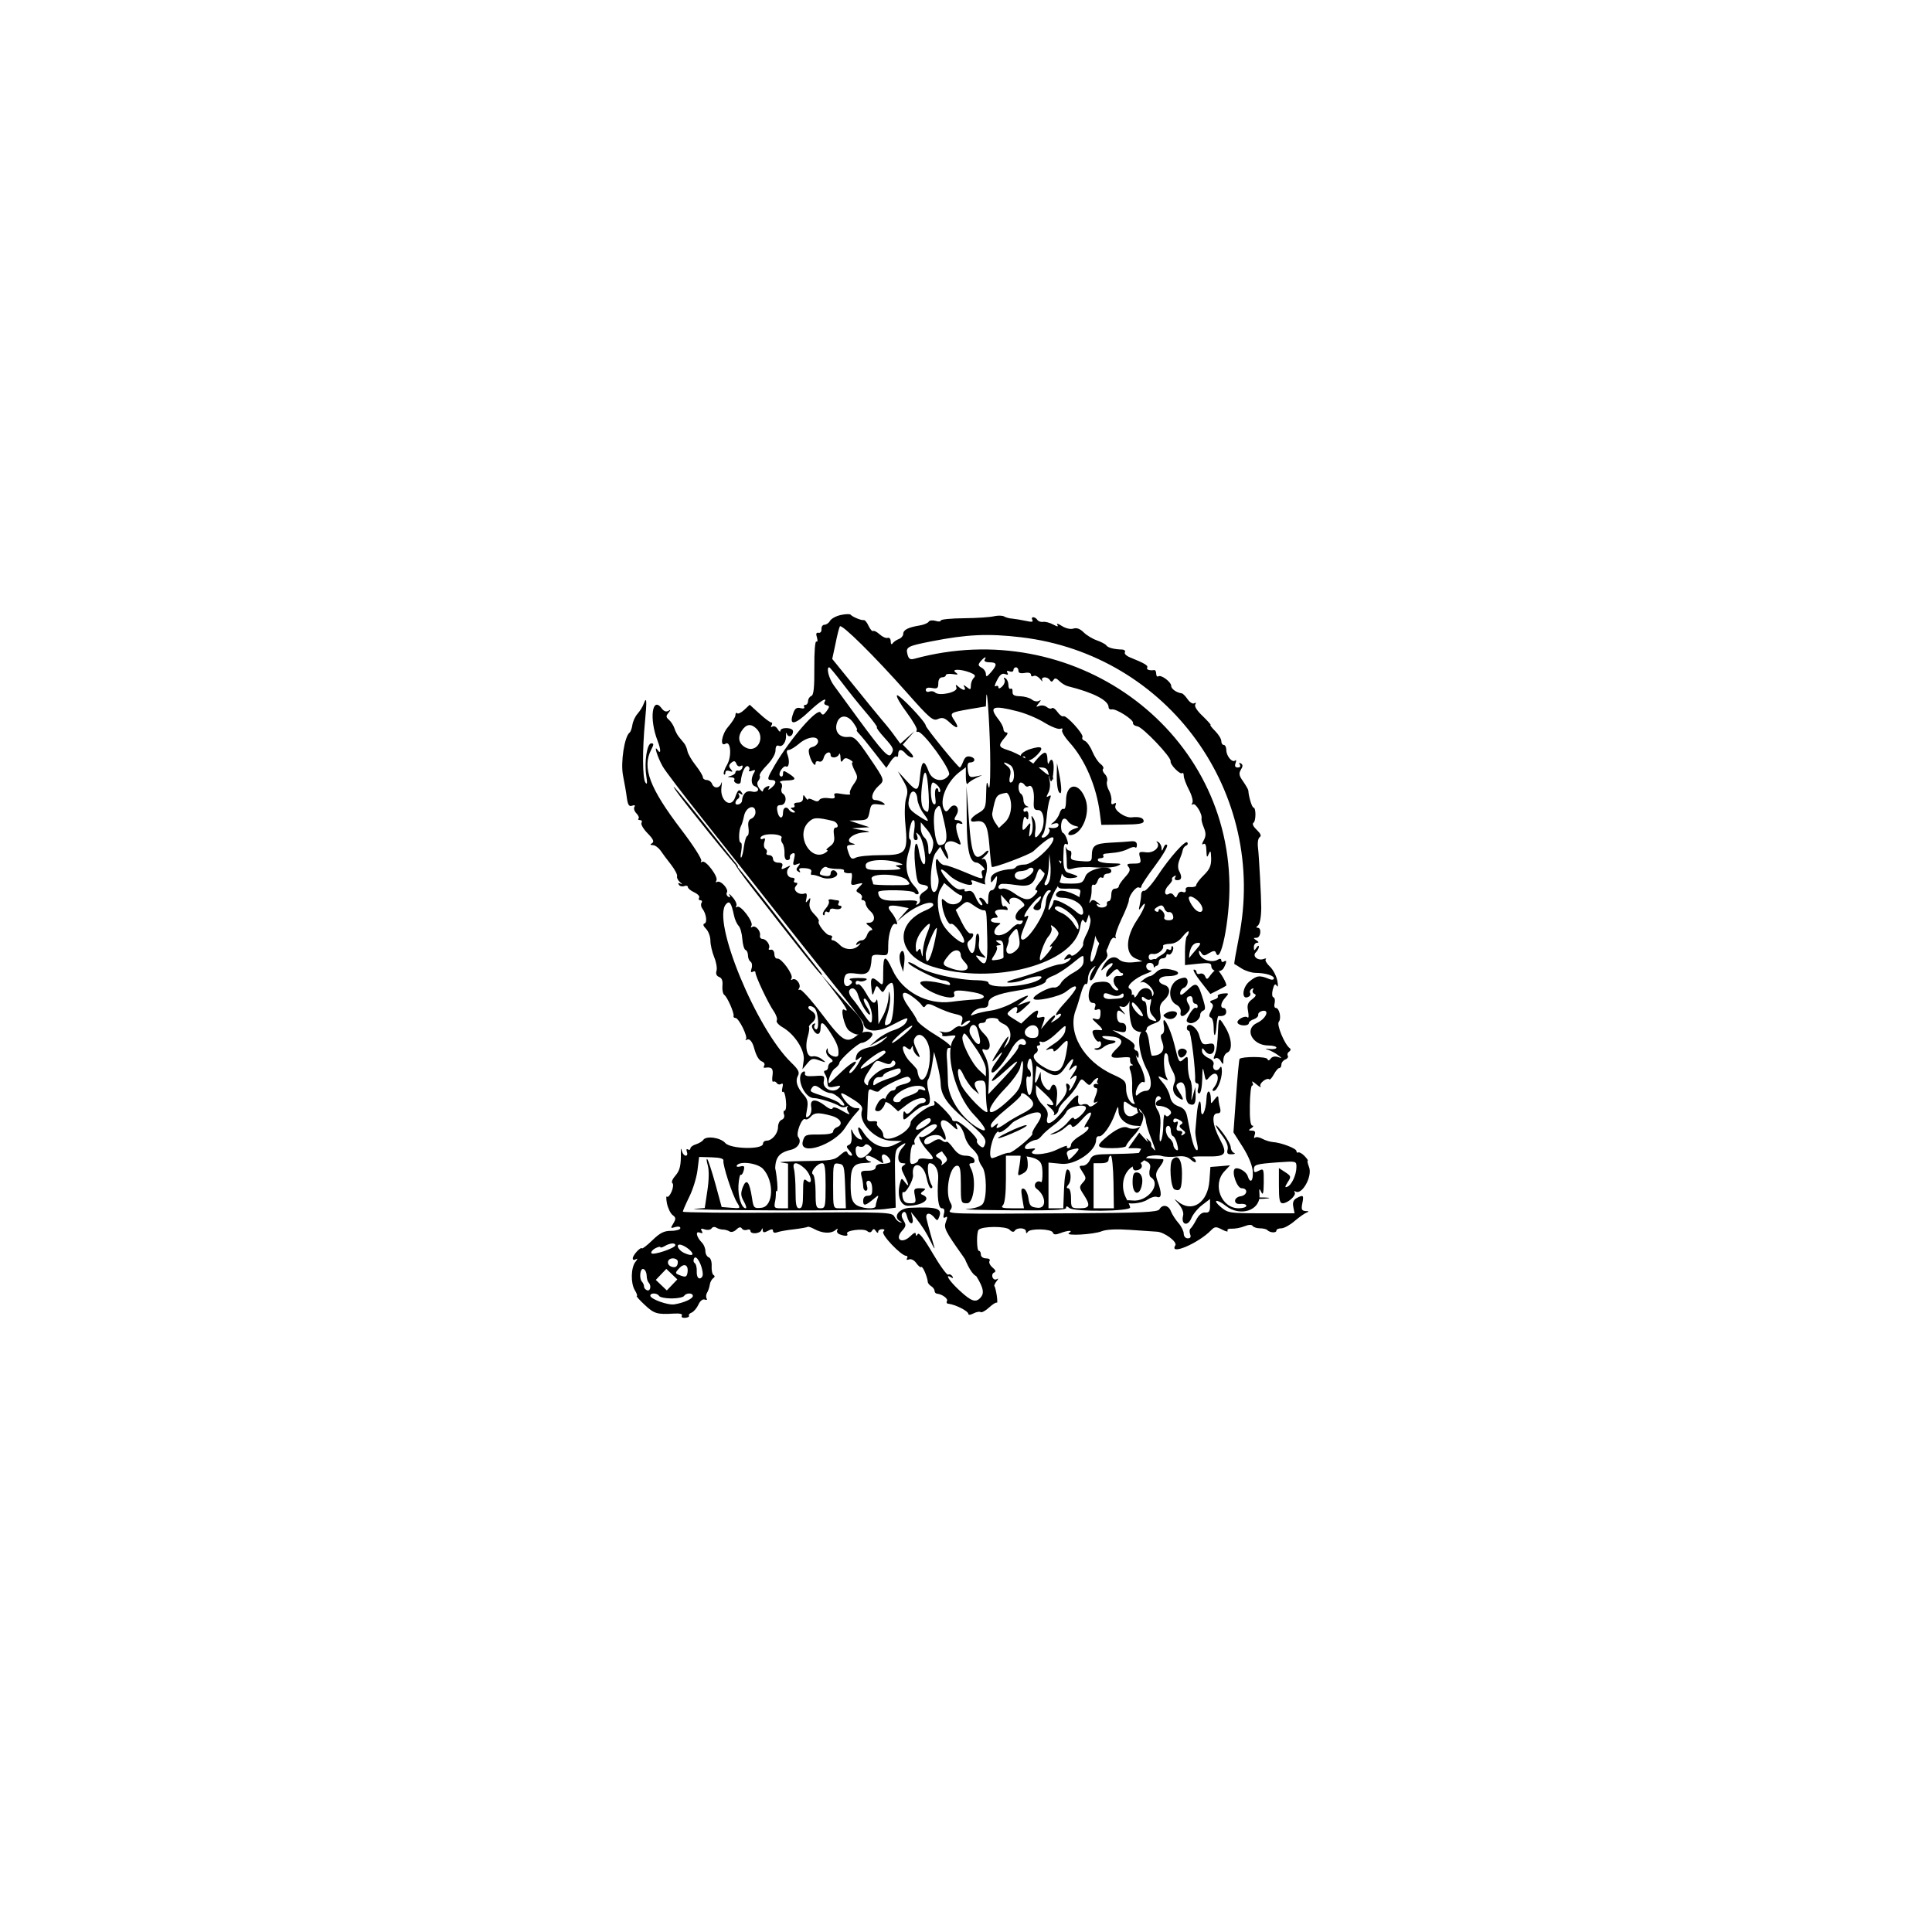 <?xml version="1.0" encoding="UTF-8" standalone="no" ?>
<!DOCTYPE svg PUBLIC "-//W3C//DTD SVG 1.1//EN" "http://www.w3.org/Graphics/SVG/1.1/DTD/svg11.dtd">
<svg xmlns="http://www.w3.org/2000/svg" xmlns:xlink="http://www.w3.org/1999/xlink" version="1.1" width="1080" height="1080" viewBox="0 0 1080 1080" xml:space="preserve">
<desc>Created with Fabric.js 5.2.4</desc>
<defs>
</defs>
<g transform="matrix(1 0 0 1 540 540)" id="c275cebb-494d-401f-960e-18694f808919"  >
<rect style="stroke: none; stroke-width: 1; stroke-dasharray: none; stroke-linecap: butt; stroke-dashoffset: 0; stroke-linejoin: miter; stroke-miterlimit: 4; fill: rgb(255,255,255); fill-rule: nonzero; opacity: 1; visibility: hidden;" vector-effect="non-scaling-stroke"  x="-540" y="-540" rx="0" ry="0" width="1080" height="1080" />
</g>
<g transform="matrix(1 0 0 1 540 540)" id="eb2ff41f-019f-477b-b914-ae5b664ced0c"  >
</g>
<g transform="matrix(NaN NaN NaN NaN 0 0)"  >
<g style=""   >
</g>
</g>
<g transform="matrix(1 0 0 1 540 540)"  >
<g style="" vector-effect="non-scaling-stroke"   >
		<g transform="matrix(0.07 0 0 -0.07 0 0)"  >
<path style="stroke: none; stroke-width: 1; stroke-dasharray: none; stroke-linecap: butt; stroke-dashoffset: 0; stroke-linejoin: miter; stroke-miterlimit: 4; fill: rgb(0,0,0); fill-rule: nonzero; opacity: 1;" vector-effect="non-scaling-stroke"  transform=" translate(-2841.2, -2954.79)" d="M 1842 5758 C 1804 5750 1766 5729 1756 5712 C 1746 5694 1726 5680 1711 5680 C 1696 5680 1686 5664 1687 5645 C 1689 5626 1678 5612 1663 5616 C 1645 5619 1641 5608 1651 5578 C 1658 5554 1656 5540 1646 5546 C 1636 5552 1629 5462 1630 5339 C 1631 5179 1625 5118 1606 5111 C 1592 5106 1580 5087 1580 5071 C 1580 5054 1570 5040 1559 5040 C 1547 5040 1543 5032 1549 5022 C 1555 5012 1542 5008 1520 5014 C 1491 5022 1475 5012 1463 4977 C 1423 4871 1471 4876 1591 4990 C 1677 5071 1740 5109 1711 5062 C 1705 5051 1713 5040 1728 5037 C 1753 5031 1753 5025 1728 4990 C 1703 4957 1696 4955 1680 4979 C 1655 5020 1440 4773 1313 4557 C 1252 4452 1249 4440 1290 4440 C 1330 4440 1328 4411 1286 4377 C 1264 4359 1257 4358 1267 4375 C 1277 4392 1272 4396 1251 4388 C 1234 4381 1220 4366 1220 4354 C 1220 4342 1207 4350 1192 4371 C 1172 4398 1170 4418 1183 4434 C 1194 4447 1199 4465 1194 4474 C 1188 4483 1214 4521 1252 4559 C 1291 4599 1320 4648 1320 4676 C 1320 4709 1329 4721 1348 4713 C 1378 4702 1408 4749 1404 4800 C 1402 4820 1405 4822 1412 4805 C 1426 4775 1460 4792 1460 4829 C 1460 4861 1360 4864 1359 4833 C 1359 4820 1350 4826 1338 4845 C 1327 4865 1308 4875 1296 4867 C 1283 4859 1280 4863 1288 4877 C 1296 4890 1295 4900 1285 4900 C 1276 4900 1233 4932 1191 4971 L 1114 5041 L 1070 5000 C 1047 4978 1021 4966 1014 4973 C 1006 4981 1000 4974 1000 4958 C 1000 4943 973 4901 942 4865 C 890 4806 873 4701 921 4730 C 962 4756 972 4630 934 4564 C 913 4528 901 4493 908 4486 C 914 4479 920 4485 920 4499 C 920 4514 933 4519 953 4512 C 979 4502 981 4505 963 4527 C 945 4548 946 4560 967 4578 C 989 4596 998 4594 1008 4569 C 1014 4552 1030 4544 1042 4552 C 1056 4560 1061 4555 1055 4538 C 1050 4523 1035 4512 1022 4515 C 1010 4518 1000 4512 1000 4501 C 1000 4491 984 4479 965 4474 C 933 4465 933 4464 966 4462 C 986 4461 997 4452 991 4442 C 985 4432 994 4419 1010 4413 C 1027 4406 1041 4412 1042 4426 C 1050 4503 1079 4563 1102 4549 C 1112 4542 1116 4529 1109 4519 C 1103 4509 1113 4506 1132 4514 C 1158 4524 1162 4520 1149 4499 C 1122 4455 1124 4403 1153 4391 C 1201 4373 1183 4335 1132 4348 C 1087 4359 1057 4331 1052 4272 C 1049 4246 1000 4232 1000 4257 C 1000 4268 1009 4283 1020 4290 C 1032 4297 1035 4313 1027 4324 C 1019 4338 1023 4340 1040 4330 C 1057 4319 1061 4322 1052 4337 C 1030 4372 1020 4365 997 4300 C 965 4209 875 4275 888 4380 C 893 4419 893 4434 887 4415 C 875 4372 828 4369 813 4410 C 806 4427 787 4440 771 4440 C 754 4440 740 4450 740 4462 C 740 4474 714 4517 682 4558 C 650 4598 621 4649 617 4670 C 613 4692 601 4721 590 4734 C 579 4748 560 4771 547 4786 C 535 4801 519 4832 512 4855 C 504 4878 485 4907 469 4921 C 445 4941 444 4951 465 4976 C 485 5002 485 5005 464 4992 C 447 4982 428 4989 412 5011 C 335 5116 310 4928 378 4754 C 406 4682 406 4640 378 4680 C 344 4729 378 4620 420 4547 C 440 4512 577 4332 724 4147 C 872 3962 1120 3648 1275 3450 C 1431 3252 1662 2961 1789 2803 C 1916 2645 2020 2510 2021 2503 C 2024 2430 2125 2418 2240 2478 C 2378 2550 2388 2552 2362 2504 C 2351 2483 2308 2456 2266 2443 C 2224 2430 2163 2396 2130 2367 L 2070 2315 L 2150 2359 C 2227 2402 2228 2402 2182 2362 C 2156 2338 2111 2315 2082 2309 C 2004 2292 1971 2270 1963 2228 C 1956 2196 1959 2195 1989 2219 C 2015 2240 2012 2229 1980 2174 C 1956 2133 1927 2100 1915 2100 C 1903 2100 1910 2118 1930 2140 C 2004 2222 1940 2200 1848 2111 C 1796 2061 1751 2020 1750 2020 C 1729 2020 1763 2113 1791 2134 C 1813 2149 1830 2170 1830 2180 C 1830 2205 1979 2340 2008 2341 C 2043 2342 2105 2396 2093 2415 C 2078 2439 2010 2433 1977 2405 C 1887 2331 1858 2349 1692 2569 C 1605 2684 1525 2773 1514 2766 C 1502 2759 1500 2764 1509 2778 C 1527 2808 1483 2864 1455 2847 C 1443 2839 1440 2843 1448 2857 C 1465 2884 1366 3021 1334 3014 C 1322 3012 1311 3028 1311 3050 C 1310 3072 1298 3088 1284 3085 C 1269 3081 1262 3086 1267 3095 C 1282 3119 1247 3170 1216 3171 C 1202 3171 1193 3184 1196 3198 C 1204 3234 1160 3283 1135 3267 C 1123 3259 1120 3263 1128 3277 C 1146 3306 1042 3444 1015 3427 C 1003 3420 1000 3423 1007 3435 C 1014 3446 1001 3477 978 3503 C 956 3529 944 3537 952 3522 C 961 3503 958 3499 943 3508 C 930 3516 925 3532 932 3543 C 948 3569 880 3643 854 3626 C 843 3619 840 3624 848 3637 C 866 3666 762 3804 735 3787 C 723 3780 720 3783 727 3795 C 734 3807 663 3919 568 4043 C 314 4376 253 4539 327 4682 C 349 4724 349 4733 328 4733 C 294 4733 271 4585 288 4474 C 297 4415 295 4399 281 4420 C 257 4455 256 4681 278 4910 C 294 5075 291 5114 267 5048 C 260 5027 238 4992 219 4970 C 199 4948 181 4908 177 4880 C 173 4853 163 4825 155 4819 C 114 4788 82 4583 102 4477 C 114 4418 128 4337 133 4296 C 141 4240 151 4226 175 4235 C 195 4242 202 4239 193 4225 C 186 4213 193 4190 209 4174 C 225 4158 233 4139 226 4132 C 219 4126 224 4120 238 4120 C 251 4120 257 4111 250 4099 C 242 4088 264 4050 298 4015 C 343 3969 353 3948 335 3936 C 316 3925 318 3921 341 3920 C 357 3920 384 3901 401 3878 C 417 3854 455 3803 486 3764 C 516 3725 538 3683 534 3672 C 530 3660 541 3638 558 3624 C 577 3608 579 3603 562 3612 C 544 3621 539 3618 548 3604 C 555 3592 574 3587 591 3593 C 607 3599 620 3596 620 3585 C 620 3575 643 3556 671 3543 C 699 3530 717 3511 710 3500 C 703 3489 708 3480 720 3480 C 732 3480 737 3471 729 3459 C 722 3448 725 3427 735 3414 C 767 3374 777 3302 753 3294 C 738 3289 743 3274 765 3252 C 784 3233 800 3190 800 3158 C 800 3125 814 3066 830 3026 C 847 2986 855 2937 849 2917 C 841 2893 849 2875 870 2867 C 892 2859 900 2836 896 2797 C 893 2765 900 2732 911 2724 C 935 2708 992 2578 985 2555 C 982 2547 989 2540 1000 2540 C 1027 2540 1102 2389 1084 2369 C 1076 2361 1080 2359 1093 2367 C 1112 2378 1136 2349 1149 2300 C 1166 2237 1187 2202 1212 2192 C 1229 2186 1237 2171 1230 2160 C 1223 2148 1224 2140 1234 2142 C 1289 2151 1304 2137 1296 2081 C 1291 2049 1294 2026 1302 2031 C 1310 2036 1323 2031 1330 2020 C 1337 2009 1353 2005 1365 2013 C 1379 2022 1382 2011 1375 1983 C 1369 1959 1371 1944 1380 1950 C 1389 1955 1399 1924 1403 1880 C 1408 1836 1403 1800 1393 1800 C 1384 1800 1381 1786 1388 1769 C 1394 1752 1387 1734 1370 1727 C 1353 1721 1340 1695 1340 1669 C 1340 1617 1292 1560 1249 1560 C 1233 1560 1220 1549 1220 1535 C 1219 1487 961 1493 919 1541 C 881 1585 766 1601 743 1566 C 736 1555 710 1539 685 1531 C 660 1524 640 1508 640 1497 C 640 1487 631 1483 620 1490 C 609 1497 606 1489 612 1471 C 619 1454 615 1440 604 1440 C 592 1440 578 1456 573 1475 C 564 1504 563 1503 564 1470 C 566 1363 557 1322 520 1280 C 497 1254 487 1228 496 1221 C 506 1215 503 1185 491 1155 C 478 1124 461 1105 454 1113 C 446 1121 446 1096 453 1059 C 461 1021 481 979 498 966 C 525 946 526 936 504 899 C 480 860 481 858 519 870 C 543 877 560 874 560 861 C 560 850 527 840 487 840 C 430 840 398 824 337 765 C 295 724 257 695 254 700 C 244 715 180 646 180 620 C 180 607 191 604 205 613 C 221 622 220 616 202 593 C 165 547 162 421 197 365 C 212 340 219 320 212 320 C 205 320 233 288 274 250 C 350 178 374 171 507 179 C 557 182 580 176 572 163 C 565 151 576 144 598 145 C 620 147 633 154 629 162 C 624 170 634 181 650 187 C 667 194 691 222 704 250 C 718 281 738 297 755 291 C 770 285 777 289 770 300 C 763 311 765 331 773 345 C 782 359 792 388 795 409 C 798 431 811 454 823 462 C 836 470 837 480 825 487 C 815 493 808 525 810 558 C 812 593 802 623 787 628 C 772 634 760 656 760 678 C 760 700 748 729 734 744 C 689 789 677 840 714 826 C 737 817 742 821 731 839 C 719 858 726 861 756 851 C 778 844 803 848 810 860 C 817 871 833 874 846 866 C 859 857 884 850 900 850 C 917 850 941 843 953 835 C 966 826 990 833 1007 850 C 1027 870 1042 873 1051 859 C 1058 847 1077 842 1092 848 C 1107 854 1120 850 1120 839 C 1120 811 1195 816 1207 845 C 1215 865 1217 864 1218 844 C 1220 825 1230 824 1260 840 C 1289 856 1300 855 1300 839 C 1300 826 1314 821 1332 828 C 1350 835 1410 846 1467 852 C 1524 859 1573 868 1578 872 C 1582 875 1604 868 1628 855 C 1692 820 1760 815 1796 844 C 1814 859 1822 860 1814 847 C 1806 834 1814 819 1832 812 C 1877 795 1904 797 1892 817 C 1876 843 2023 862 2052 838 C 2069 824 2081 825 2091 841 C 2101 858 2110 857 2122 837 C 2132 822 2140 820 2140 832 C 2140 844 2154 853 2171 853 C 2192 853 2195 847 2181 833 C 2160 812 2324 640 2364 640 C 2374 640 2377 631 2370 620 C 2363 609 2371 605 2387 612 C 2403 618 2429 605 2445 581 C 2461 559 2478 545 2484 551 C 2495 561 2533 472 2536 432 C 2536 422 2549 407 2563 398 C 2578 389 2590 372 2590 361 C 2590 349 2599 339 2610 338 C 2651 334 2701 297 2689 279 C 2683 269 2687 259 2699 258 C 2758 251 2860 199 2860 176 C 2860 166 2878 168 2900 180 C 2923 192 2949 197 2958 191 C 2967 185 2998 202 3026 228 C 3054 254 3082 271 3087 266 C 3093 261 3092 286 3087 323 C 3081 360 3073 394 3068 398 C 3064 403 3072 420 3085 437 C 3101 457 3102 463 3087 454 C 3074 446 3059 453 3053 469 C 3047 485 3053 502 3066 507 C 3082 514 3078 527 3053 547 C 3033 564 3022 587 3029 599 C 3037 611 3025 620 3001 620 C 2978 620 2960 633 2960 650 C 2960 667 2953 680 2944 680 C 2926 680 2924 830 2942 848 C 2971 878 3159 878 3188 850 C 3206 831 3222 827 3230 840 C 3248 869 3320 865 3320 835 C 3321 818 3325 817 3335 832 C 3355 861 3525 856 3535 826 C 3540 809 3557 807 3593 821 C 3656 845 3701 846 3664 823 C 3624 797 3861 810 3926 837 C 3961 851 4042 855 4146 848 C 4236 842 4335 835 4366 833 C 4425 830 4530 752 4513 724 C 4460 640 4694 738 4798 844 C 4828 875 4838 875 4886 850 C 4917 834 4936 830 4930 841 C 4923 851 4939 859 4964 857 C 4989 856 5034 864 5064 876 C 5098 890 5123 891 5130 879 C 5137 869 5163 860 5188 860 C 5213 860 5240 854 5247 846 C 5269 824 5320 821 5320 842 C 5320 852 5338 860 5359 860 C 5381 860 5428 886 5464 917 C 5500 948 5544 979 5560 985 C 5583 994 5581 997 5553 998 C 5522 1000 5517 1011 5527 1060 C 5540 1125 5535 1130 5481 1101 C 5456 1087 5448 1066 5455 1031 L 5465 980 L 5200 980 C 4947 980 4933 982 4876 1030 C 4806 1089 4841 1098 4915 1040 C 5030 949 5193 1002 5185 1128 C 5181 1180 5184 1183 5199 1150 C 5213 1120 5218 1139 5219 1226 C 5220 1335 5218 1340 5180 1320 C 5148 1303 5140 1305 5140 1330 C 5140 1369 5157 1374 5335 1387 C 5478 1397 5480 1397 5480 1350 C 5480 1288 5442 1205 5407 1192 C 5386 1183 5387 1191 5410 1228 C 5439 1272 5438 1277 5391 1308 L 5340 1341 L 5340 1200 C 5340 1089 5346 1060 5370 1060 C 5411 1060 5481 1123 5466 1147 C 5459 1157 5462 1161 5473 1154 C 5524 1123 5609 1275 5581 1348 C 5570 1377 5565 1400 5570 1400 C 5576 1400 5564 1417 5545 1437 C 5526 1457 5503 1470 5495 1466 C 5487 1461 5480 1466 5480 1477 C 5480 1498 5357 1545 5290 1549 C 5268 1551 5231 1562 5208 1575 C 5184 1588 5158 1592 5149 1584 C 5141 1576 5139 1586 5146 1605 C 5155 1630 5149 1640 5124 1640 C 5095 1641 5094 1643 5120 1660 C 5137 1671 5140 1680 5128 1680 C 5113 1680 5106 1735 5108 1840 C 5109 1928 5117 2000 5126 2000 C 5135 2000 5136 2011 5128 2025 C 5120 2039 5134 2032 5160 2010 C 5186 1988 5201 1981 5193 1994 C 5179 2017 5245 2068 5264 2049 C 5269 2044 5285 2063 5300 2090 C 5315 2118 5334 2140 5343 2140 C 5353 2140 5360 2153 5360 2168 C 5360 2183 5374 2201 5391 2208 C 5408 2214 5417 2228 5411 2238 C 5405 2249 5409 2263 5422 2271 C 5434 2279 5437 2291 5427 2298 C 5386 2327 5320 2486 5339 2509 C 5362 2536 5344 2620 5315 2620 C 5304 2620 5300 2638 5306 2659 C 5311 2681 5307 2701 5296 2705 C 5285 2708 5283 2735 5291 2767 C 5302 2809 5310 2817 5323 2797 C 5333 2781 5335 2798 5327 2839 C 5319 2877 5293 2927 5267 2951 C 5242 2975 5227 3000 5235 3008 C 5242 3016 5236 3017 5219 3011 C 5173 2994 5125 3033 5155 3063 C 5169 3077 5180 3097 5180 3109 C 5180 3121 5171 3117 5160 3100 C 5143 3074 5141 3075 5140 3105 C 5140 3124 5151 3140 5165 3140 C 5182 3141 5180 3147 5160 3160 C 5134 3177 5134 3179 5161 3180 C 5195 3180 5204 3260 5171 3260 C 5157 3261 5157 3266 5170 3275 C 5188 3289 5198 3340 5199 3420 C 5199 3501 5181 3838 5173 3900 C 5168 3940 5174 3976 5187 3984 C 5202 3994 5194 4012 5163 4042 C 5136 4067 5125 4090 5136 4098 C 5158 4111 5158 4220 5137 4220 C 5125 4220 5098 4309 5096 4355 C 5096 4363 5077 4396 5055 4428 C 5022 4474 5018 4492 5036 4522 C 5053 4549 5053 4562 5037 4572 C 5023 4581 5019 4577 5028 4563 C 5036 4549 5030 4540 5012 4540 C 4991 4540 4985 4551 4994 4575 C 5001 4594 4999 4604 4991 4596 C 4968 4575 4920 4631 4920 4679 C 4920 4701 4911 4720 4900 4720 C 4889 4720 4880 4734 4880 4751 C 4880 4768 4858 4804 4831 4831 C 4804 4858 4787 4880 4794 4880 C 4800 4880 4772 4911 4732 4950 C 4688 4991 4663 5029 4672 5043 C 4680 5057 4677 5061 4664 5053 C 4653 5045 4628 5060 4611 5085 C 4594 5110 4573 5131 4565 5132 C 4524 5137 4480 5167 4480 5191 C 4480 5223 4400 5283 4377 5268 C 4368 5262 4360 5272 4360 5289 C 4360 5306 4353 5319 4345 5318 C 4307 5312 4279 5322 4288 5337 C 4298 5354 4268 5372 4154 5418 C 4123 5430 4103 5449 4110 5460 C 4117 5471 4106 5481 4086 5482 C 4021 5484 3974 5497 3962 5515 C 3955 5525 3921 5543 3887 5555 C 3852 5567 3804 5596 3781 5619 C 3752 5648 3725 5658 3698 5649 C 3675 5642 3637 5651 3607 5670 C 3578 5689 3562 5693 3570 5680 C 3581 5663 3572 5663 3537 5682 C 3511 5696 3475 5706 3457 5703 C 3438 5700 3418 5708 3411 5719 C 3403 5731 3389 5740 3378 5740 C 3367 5740 3364 5730 3371 5718 C 3381 5702 3365 5700 3318 5711 C 3280 5719 3232 5727 3210 5729 C 3188 5730 3159 5738 3146 5746 C 3133 5754 3097 5755 3066 5748 C 3035 5740 2927 5733 2825 5732 C 2723 5731 2640 5723 2640 5714 C 2640 5705 2621 5703 2598 5711 C 2574 5718 2549 5715 2543 5704 C 2536 5693 2503 5679 2470 5674 C 2379 5659 2340 5639 2340 5607 C 2340 5592 2324 5573 2305 5566 C 2286 5559 2263 5543 2255 5531 C 2247 5519 2240 5525 2240 5547 C 2240 5567 2229 5580 2215 5575 C 2202 5571 2174 5583 2152 5603 C 2131 5622 2108 5635 2100 5630 C 2092 5625 2076 5644 2063 5671 C 2051 5698 2034 5719 2025 5717 C 2006 5713 1934 5743 1920 5760 C 1915 5767 1879 5766 1842 5758 z M 2368 5139 C 2552 4931 2578 4909 2617 4927 C 2651 4942 2670 4937 2707 4903 C 2769 4844 2792 4849 2751 4912 C 2708 4977 2710 4978 2868 5006 L 3000 5028 L 3003 5099 C 3009 5231 3036 4791 3035 4560 C 3035 4415 3030 4352 3020 4390 C 3008 4439 3004 4427 3002 4330 C 3000 4219 2995 4208 2940 4176 C 2874 4139 2860 4100 2915 4109 C 2993 4122 3014 4087 3028 3917 C 3035 3826 3044 3749 3047 3746 C 3059 3735 3350 3844 3379 3871 C 3478 3964 3540 4003 3540 3972 C 3540 3916 3373 3765 3311 3765 C 3281 3765 3250 3757 3243 3748 C 3236 3738 3221 3730 3210 3729 C 3112 3724 3040 3692 3040 3654 C 3040 3614 3041 3614 3067 3649 C 3091 3683 3093 3680 3085 3623 C 3079 3587 3064 3560 3048 3560 C 3030 3560 3020 3537 3019 3495 C 3019 3441 3015 3436 2998 3465 C 2987 3484 2968 3500 2957 3500 C 2943 3500 2944 3489 2960 3470 C 2974 3453 2976 3440 2965 3440 C 2954 3440 2933 3468 2919 3502 C 2901 3546 2884 3560 2857 3553 C 2837 3548 2824 3551 2830 3560 C 2836 3569 2824 3572 2803 3567 C 2779 3560 2746 3581 2703 3629 C 2618 3726 2623 3763 2709 3678 C 2770 3618 2918 3574 2887 3625 C 2874 3645 2887 3644 2953 3619 C 2984 3607 3003 3603 2996 3610 C 2989 3617 2991 3649 3000 3681 C 3020 3750 3004 3824 2973 3808 C 2960 3802 2966 3810 2985 3826 C 3004 3842 3020 3862 3020 3871 C 3020 3880 3009 3877 2996 3864 C 2911 3779 2886 3827 2865 4115 L 2845 4390 L 2847 4127 C 2848 3872 2870 3780 2930 3780 C 2937 3780 2956 3767 2973 3750 C 2991 3732 2994 3720 2980 3720 C 2966 3720 2962 3704 2970 3680 C 2982 3644 2972 3645 2842 3700 C 2765 3733 2689 3760 2672 3760 C 2656 3760 2633 3776 2622 3795 C 2595 3842 2592 3758 2618 3669 C 2635 3608 2598 3515 2573 3555 C 2546 3599 2564 3813 2599 3859 L 2635 3907 L 2667 3848 C 2684 3816 2699 3802 2699 3816 C 2700 3831 2691 3859 2680 3879 C 2651 3934 2702 3971 2762 3939 C 2801 3918 2804 3919 2792 3953 C 2754 4050 2753 4107 2788 4094 C 2808 4086 2817 4088 2810 4100 C 2803 4111 2785 4120 2769 4120 C 2745 4120 2744 4127 2764 4160 C 2800 4217 2750 4268 2711 4214 C 2690 4186 2680 4183 2668 4203 C 2624 4274 2687 4427 2792 4506 L 2840 4542 L 2840 4466 C 2840 4424 2847 4399 2855 4411 C 2863 4422 2893 4442 2920 4455 L 2970 4479 L 2917 4468 C 2871 4458 2864 4464 2856 4518 C 2850 4560 2855 4580 2872 4580 C 2916 4580 2921 4615 2879 4626 C 2848 4634 2833 4624 2819 4588 C 2809 4562 2797 4540 2792 4540 C 2778 4540 2520 4857 2520 4874 C 2520 4904 2304 5130 2290 5116 C 2282 5108 2317 5047 2368 4979 C 2418 4911 2455 4848 2448 4838 C 2442 4827 2446 4821 2456 4825 C 2495 4836 2727 4516 2706 4482 C 2664 4415 2571 4431 2543 4509 C 2508 4607 2487 4598 2475 4480 C 2463 4345 2452 4340 2368 4432 L 2297 4510 L 2340 4435 C 2376 4373 2380 4349 2363 4295 C 2352 4258 2349 4170 2357 4090 C 2379 3859 2365 3840 2164 3840 C 2072 3840 1981 3831 1961 3820 C 1930 3804 1920 3810 1903 3860 C 1884 3915 1886 3920 1926 3922 C 1960 3924 1962 3927 1935 3934 C 1865 3952 1934 4017 2030 4022 C 2083 4025 2081 4027 2010 4040 L 1930 4054 L 2000 4059 L 2070 4063 L 1990 4089 L 1910 4116 L 1984 4118 C 2052 4120 2059 4126 2071 4186 C 2082 4247 2088 4252 2147 4245 C 2195 4239 2203 4242 2180 4258 C 2164 4270 2135 4280 2117 4280 C 2075 4280 2089 4344 2142 4392 C 2194 4439 2194 4437 2067 4624 C 1968 4770 1947 4789 1900 4784 C 1833 4777 1792 4824 1808 4887 C 1826 4962 1892 4967 1941 4898 C 1964 4866 1977 4840 1970 4840 C 1963 4840 1971 4826 1988 4809 C 2005 4792 2061 4723 2112 4657 L 2205 4537 L 2239 4588 C 2258 4617 2279 4634 2287 4627 C 2294 4619 2300 4628 2300 4647 C 2300 4688 2327 4690 2360 4650 C 2374 4634 2397 4620 2412 4620 C 2427 4620 2417 4641 2387 4671 L 2336 4723 L 2383 4776 L 2430 4830 L 2373 4780 L 2317 4730 L 2273 4790 C 2250 4823 2207 4877 2178 4910 C 2150 4943 2047 5068 1950 5189 L 1773 5407 L 1799 5528 C 1812 5595 1828 5657 1834 5667 C 1848 5689 2109 5431 2368 5139 z M 3281 5580 C 4456 5441 5255 4336 5019 3176 C 4997 3065 4981 2973 4984 2971 C 4987 2970 5014 2953 5044 2934 C 5074 2915 5124 2900 5154 2900 C 5233 2899 5300 2879 5300 2856 C 5300 2845 5284 2842 5265 2850 C 5185 2883 5164 2880 5103 2830 C 5043 2779 5041 2674 5101 2711 C 5112 2717 5116 2731 5110 2740 C 5104 2749 5110 2764 5123 2772 C 5137 2780 5141 2778 5133 2765 C 5126 2753 5131 2738 5145 2732 C 5162 2725 5156 2712 5126 2689 C 5091 2663 5084 2643 5094 2593 C 5100 2558 5099 2536 5090 2544 C 5069 2564 4996 2523 5011 2499 C 5026 2474 5100 2474 5100 2499 C 5100 2509 5118 2523 5140 2530 C 5161 2537 5177 2553 5175 2565 C 5172 2577 5187 2591 5207 2596 C 5270 2609 5237 2533 5165 2500 C 5060 2451 5127 2320 5257 2320 C 5292 2320 5320 2312 5320 2303 C 5320 2293 5295 2288 5265 2292 C 5230 2296 5225 2294 5250 2287 C 5272 2280 5308 2262 5330 2245 C 5368 2217 5368 2216 5332 2228 C 5309 2236 5286 2231 5275 2216 C 5262 2198 5254 2197 5248 2212 C 5239 2233 5047 2233 5026 2213 C 5022 2209 5009 2075 4998 1916 L 4977 1626 L 5051 1510 C 5096 1439 5127 1364 5131 1317 C 5137 1236 5111 1212 5090 1279 C 5078 1316 5007 1354 4987 1334 C 4961 1307 5006 1180 5042 1180 C 5096 1180 5089 1124 5035 1116 C 5010 1113 4990 1097 4990 1080 C 4990 1061 5006 1052 5035 1055 C 5060 1057 5080 1051 5080 1040 C 5080 1029 5053 1020 5019 1020 C 4879 1020 4806 1210 4905 1315 L 4950 1363 L 4871 1356 L 4793 1350 L 4785 1240 C 4772 1063 4645 980 4532 1075 C 4500 1101 4501 1097 4538 1056 C 4567 1022 4581 987 4575 962 C 4556 890 4611 871 4640 939 C 4653 972 4693 1020 4727 1046 L 4790 1094 L 4790 1038 C 4790 995 4781 983 4751 986 C 4727 989 4702 969 4681 930 C 4664 897 4643 865 4634 858 C 4626 852 4624 832 4631 813 C 4640 791 4634 780 4612 780 C 4594 780 4580 796 4580 817 C 4580 837 4561 876 4538 902 C 4515 928 4488 970 4478 995 C 4459 1046 4410 1054 4386 1012 C 4373 989 4247 983 3670 980 C 2710 974 2691 974 2716 1006 C 2730 1022 2731 1042 2719 1061 C 2670 1138 2709 1360 2771 1360 C 2794 1360 2800 1328 2800 1210 C 2800 1063 2801 1060 2850 1060 C 2905 1060 2926 1255 2879 1341 C 2863 1372 2865 1380 2889 1380 C 2907 1380 2914 1392 2907 1410 C 2901 1427 2871 1440 2839 1440 C 2799 1440 2770 1458 2739 1501 C 2715 1535 2691 1557 2685 1551 C 2679 1545 2662 1550 2648 1562 C 2630 1577 2609 1574 2573 1550 C 2545 1532 2519 1526 2512 1537 C 2481 1587 2616 1633 2652 1585 C 2685 1542 2690 1584 2658 1643 C 2615 1724 2655 1752 2722 1688 C 2770 1643 2779 1639 2768 1670 C 2754 1705 2757 1707 2785 1684 C 2803 1669 2823 1630 2831 1597 C 2838 1563 2866 1517 2892 1495 C 2918 1472 2940 1439 2941 1421 C 2941 1404 2954 1373 2971 1351 C 3007 1303 3010 1101 2975 1055 C 2959 1034 2913 1019 2850 1014 C 2795 1010 2950 1006 3195 1004 C 3513 1001 3640 1006 3640 1022 C 3640 1039 3647 1039 3667 1022 C 3706 990 4157 995 4152 1027 C 4150 1040 4136 1071 4122 1097 C 4063 1205 4105 1341 4206 1368 C 4282 1388 4352 1517 4308 1557 C 4278 1585 4275 1585 4291 1559 C 4301 1542 4291 1550 4268 1576 L 4225 1624 L 4181 1562 L 4137 1500 L 4199 1500 C 4232 1500 4260 1491 4260 1480 C 4260 1461 4221 1457 3960 1452 C 3866 1450 3847 1443 3830 1405 C 3819 1380 3794 1360 3775 1360 C 3741 1360 3741 1357 3772 1309 C 3802 1263 3803 1256 3773 1224 C 3744 1191 3745 1184 3781 1129 C 3837 1043 3831 1020 3750 1020 C 3682 1020 3680 1022 3680 1100 C 3680 1146 3670 1180 3658 1180 C 3642 1180 3642 1188 3659 1209 C 3687 1242 3680 1330 3650 1330 C 3639 1330 3627 1261 3624 1175 L 3618 1020 L 3559 1020 L 3500 1020 L 3500 1203 L 3500 1385 L 3604 1375 C 3715 1364 3880 1478 3880 1565 C 3880 1584 3890 1598 3902 1595 C 3932 1588 3996 1677 4030 1771 C 4055 1840 4058 1843 4059 1796 C 4060 1734 4124 1681 4199 1679 C 4245 1677 4246 1676 4210 1661 C 4188 1652 4154 1653 4135 1663 C 4099 1682 4033 1651 3945 1573 C 3877 1513 3889 1500 4010 1500 C 4071 1500 4120 1508 4120 1518 C 4120 1528 4149 1566 4183 1603 C 4275 1700 4284 1833 4195 1771 C 4143 1734 4100 1762 4100 1834 C 4100 1880 4102 1881 4144 1851 C 4207 1807 4220 1812 4217 1875 C 4215 1925 4214 1925 4206 1883 C 4192 1810 4120 1885 4120 1973 C 4120 2035 4111 2044 4015 2088 C 3780 2194 3648 2424 3718 2604 C 3728 2629 3746 2689 3759 2736 C 3772 2783 3789 2817 3798 2811 C 3808 2805 3815 2824 3815 2852 C 3815 2880 3831 2919 3851 2937 C 3877 2960 3882 2961 3867 2940 C 3835 2894 3819 2840 3838 2840 C 3848 2840 3866 2866 3879 2899 C 3893 2931 3920 2972 3940 2990 C 3961 3009 3974 3034 3970 3047 C 3966 3060 3957 3097 3950 3129 C 3935 3198 3912 3175 3879 3054 C 3868 3013 3850 2984 3840 2990 C 3830 2996 3836 3047 3853 3105 C 3900 3261 3881 3390 3802 3464 C 3737 3525 3615 3572 3580 3550 C 3543 3527 3559 3500 3609 3500 C 3680 3500 3757 3460 3771 3415 C 3788 3362 3767 3348 3725 3385 C 3658 3445 3540 3501 3540 3473 C 3540 3459 3526 3430 3510 3409 C 3478 3369 3527 3523 3561 3570 C 3603 3630 3623 3742 3597 3775 C 3578 3798 3577 3803 3595 3793 C 3613 3782 3620 3799 3620 3860 C 3620 3915 3627 3938 3642 3929 C 3657 3919 3660 3930 3649 3962 C 3641 3989 3627 4013 3617 4017 C 3594 4026 3595 4115 3619 4129 C 3629 4136 3645 4128 3654 4113 C 3663 4097 3688 4080 3710 4074 C 3748 4065 3748 4064 3705 4050 C 3664 4037 3641 4000 3674 4000 C 3763 4000 3836 4166 3797 4282 C 3748 4427 3640 4421 3640 4274 C 3640 4232 3632 4203 3621 4209 C 3611 4215 3596 4200 3589 4175 C 3581 4150 3560 4119 3542 4105 C 3513 4082 3513 4081 3545 4092 C 3565 4099 3580 4095 3580 4082 C 3580 4061 3551 4051 3510 4059 C 3499 4062 3497 4057 3505 4049 C 3522 4031 3485 3980 3455 3980 C 3442 3980 3442 3989 3455 4005 C 3467 4019 3480 4080 3485 4140 C 3490 4201 3502 4267 3511 4288 C 3523 4317 3520 4323 3501 4311 C 3481 4299 3481 4304 3498 4337 C 3511 4360 3516 4404 3509 4435 C 3499 4479 3501 4484 3520 4460 C 3536 4439 3541 4438 3536 4457 C 3532 4471 3523 4480 3516 4477 C 3509 4473 3482 4488 3457 4511 C 3378 4580 3254 4655 3175 4679 C 3098 4704 3096 4715 3156 4785 C 3175 4807 3178 4820 3163 4820 C 3150 4820 3140 4832 3140 4847 C 3140 4862 3122 4897 3100 4925 C 3021 5026 3053 5040 3251 4989 C 3316 4973 3414 4932 3468 4898 C 3522 4865 3579 4843 3594 4849 C 3610 4855 3617 4851 3609 4839 C 3602 4828 3629 4783 3668 4740 C 3792 4603 3883 4389 3910 4176 L 3922 4082 L 4091 4084 C 4220 4085 4260 4091 4260 4112 C 4260 4138 4224 4149 4165 4142 C 4113 4135 4021 4199 4034 4233 C 4043 4257 4039 4262 4022 4251 C 4005 4241 3999 4247 4002 4273 C 4006 4293 3997 4331 3983 4357 C 3968 4382 3962 4416 3968 4431 C 3973 4446 3966 4472 3950 4487 C 3935 4503 3928 4522 3936 4529 C 3944 4537 3934 4555 3915 4569 C 3896 4583 3867 4627 3850 4668 C 3833 4709 3806 4747 3789 4753 C 3773 4759 3765 4772 3771 4782 C 3785 4804 3640 4963 3619 4949 C 3610 4944 3589 4959 3572 4983 C 3555 5008 3535 5021 3527 5014 C 3520 5006 3502 5010 3487 5022 C 3472 5035 3446 5039 3427 5032 C 3398 5021 3398 5023 3422 5053 C 3442 5078 3443 5083 3424 5072 C 3410 5064 3385 5068 3368 5082 C 3351 5096 3308 5108 3273 5109 C 3226 5110 3211 5119 3213 5145 C 3214 5164 3207 5175 3198 5169 C 3188 5163 3180 5176 3180 5198 C 3180 5220 3170 5244 3157 5252 C 3143 5261 3139 5257 3148 5243 C 3156 5230 3148 5206 3131 5188 C 3113 5170 3100 5167 3100 5180 C 3100 5192 3090 5196 3078 5189 C 3066 5182 3071 5203 3089 5237 C 3111 5281 3130 5295 3153 5286 C 3176 5277 3182 5281 3172 5296 C 3163 5312 3169 5315 3189 5308 C 3206 5301 3220 5306 3220 5318 C 3220 5330 3229 5340 3240 5340 C 3251 5340 3260 5328 3260 5313 C 3260 5295 3276 5289 3310 5295 C 3340 5301 3360 5295 3360 5281 C 3360 5268 3370 5264 3381 5271 C 3393 5278 3416 5267 3433 5247 C 3449 5227 3457 5221 3450 5235 C 3435 5266 3492 5269 3511 5238 C 3521 5222 3529 5222 3540 5239 C 3550 5257 3563 5254 3587 5230 C 3605 5212 3635 5194 3655 5189 C 3860 5138 3980 5076 3980 5021 C 3980 5009 3991 5001 4005 5004 C 4039 5012 4180 4922 4175 4896 C 4172 4885 4188 4872 4210 4869 C 4254 4862 4482 4622 4475 4590 C 4469 4564 4553 4479 4568 4495 C 4575 4501 4580 4492 4580 4474 C 4580 4456 4599 4405 4622 4361 C 4645 4317 4657 4271 4649 4258 C 4640 4244 4642 4239 4654 4246 C 4675 4259 4731 4165 4722 4132 C 4720 4122 4728 4089 4741 4059 C 4758 4017 4758 3993 4740 3959 C 4724 3930 4723 3920 4738 3929 C 4752 3938 4760 3919 4761 3876 C 4763 3821 4766 3817 4780 3850 C 4794 3882 4797 3875 4799 3814 C 4800 3756 4787 3726 4740 3680 C 4707 3648 4680 3612 4680 3601 C 4680 3590 4660 3583 4635 3585 C 4606 3588 4592 3580 4596 3563 C 4599 3546 4590 3539 4572 3546 C 4556 3553 4538 3543 4531 3524 C 4520 3498 4515 3496 4501 3518 C 4492 3533 4475 3539 4464 3532 C 4424 3507 4419 3559 4458 3598 C 4479 3619 4492 3641 4487 3646 C 4482 3652 4488 3663 4502 3671 C 4517 3681 4521 3678 4512 3663 C 4503 3649 4510 3640 4529 3640 C 4564 3640 4569 3666 4542 3716 C 4532 3737 4533 3770 4545 3800 C 4557 3828 4569 3863 4572 3880 C 4575 3896 4587 3912 4599 3916 C 4611 3920 4615 3931 4609 3941 C 4595 3964 4470 3825 4369 3672 C 4324 3605 4276 3552 4264 3555 C 4251 3558 4240 3544 4240 3525 C 4240 3506 4234 3468 4228 3440 C 4219 3402 4221 3397 4237 3419 C 4295 3502 4269 3413 4209 3325 C 4116 3187 4110 3052 4195 3015 L 4250 2992 L 4173 2984 C 4124 2980 4084 2988 4063 3007 C 4024 3043 3973 3021 3937 2954 C 3914 2910 3914 2910 3957 2948 C 3981 2969 4005 2982 4011 2976 C 4016 2970 4007 2954 3990 2940 C 3974 2926 3960 2901 3960 2884 C 3960 2860 3970 2863 4003 2898 C 4033 2930 4050 2937 4060 2920 C 4068 2907 4080 2897 4087 2898 C 4094 2899 4098 2893 4095 2885 C 4092 2877 4074 2872 4055 2875 C 4014 2880 4007 2821 4044 2784 C 4062 2766 4062 2760 4045 2760 C 4032 2760 4012 2777 4001 2797 C 3984 2830 3953 2836 3876 2823 C 3818 2812 3798 2660 3854 2660 C 3874 2660 3880 2649 3872 2628 C 3863 2605 3868 2599 3889 2607 C 3912 2616 3918 2606 3915 2569 C 3912 2530 3903 2523 3871 2533 C 3841 2542 3846 2532 3891 2492 C 3926 2461 3938 2440 3920 2442 C 3848 2449 3840 2442 3863 2391 C 3876 2363 3894 2346 3903 2352 C 3912 2358 3920 2348 3920 2331 C 3920 2314 3904 2299 3885 2298 C 3863 2297 3860 2293 3876 2287 C 3890 2281 3915 2288 3933 2302 C 3950 2317 3977 2330 3994 2333 C 4040 2339 4051 2360 4008 2360 C 3987 2360 3957 2369 3940 2380 C 3918 2394 3929 2398 3980 2394 C 4085 2388 4109 2355 4049 2299 C 3980 2234 3988 2215 4081 2224 C 4158 2231 4163 2228 4174 2173 C 4185 2122 4188 2120 4206 2152 C 4220 2177 4220 2190 4203 2196 C 4190 2200 4180 2218 4180 2237 C 4181 2265 4183 2266 4200 2240 C 4217 2214 4219 2215 4220 2245 C 4220 2264 4210 2280 4198 2280 C 4186 2280 4180 2292 4186 2306 C 4196 2332 4172 2352 4060 2415 L 4010 2443 L 4065 2431 C 4111 2421 4120 2426 4120 2460 C 4120 2485 4107 2500 4085 2500 C 4062 2500 4049 2517 4047 2550 C 4044 2606 4058 2612 4100 2575 C 4116 2561 4113 2570 4093 2594 C 4058 2636 4058 2637 4093 2628 C 4140 2616 4194 2756 4149 2773 C 4111 2788 4191 2861 4279 2893 C 4318 2907 4334 2919 4315 2919 C 4272 2920 4268 2980 4310 2980 C 4327 2980 4340 2969 4340 2955 C 4341 2938 4346 2939 4359 2959 C 4383 2996 4367 3021 4329 3007 C 4311 3000 4300 3008 4300 3027 C 4300 3045 4314 3055 4335 3051 C 4371 3044 4425 3087 4415 3115 C 4412 3123 4436 3131 4469 3132 C 4508 3133 4543 3153 4573 3192 C 4599 3224 4620 3240 4620 3228 C 4620 3216 4613 3200 4605 3192 C 4597 3184 4590 3129 4590 3069 L 4590 2962 L 4695 2973 C 4780 2982 4800 2979 4800 2955 C 4800 2908 4877 2897 4900 2940 C 4925 2988 4925 3006 4900 2990 C 4889 2983 4880 2988 4880 3000 C 4880 3013 4869 3016 4855 3007 C 4799 2972 4701 3012 4701 3070 C 4701 3081 4709 3077 4720 3060 C 4736 3034 4745 3034 4783 3058 C 4815 3077 4830 3079 4836 3063 C 4873 2950 4948 3318 4945 3602 C 4931 4860 3688 5753 2428 5408 C 2395 5399 2383 5408 2374 5443 C 2358 5502 2373 5510 2568 5548 C 2847 5603 3019 5611 3281 5580 z M 2990 5400 C 2983 5389 3000 5380 3029 5380 C 3090 5380 3093 5361 3040 5300 C 3009 5264 3000 5261 3000 5286 C 3000 5304 2985 5327 2966 5337 C 2937 5353 2936 5361 2958 5388 C 2988 5423 3010 5432 2990 5400 z M 1853 5215 C 1905 5146 1992 5038 2046 4975 C 2100 4912 2138 4860 2130 4860 C 2122 4860 2148 4824 2188 4780 C 2264 4695 2269 4685 2243 4645 C 2223 4613 2173 4667 1980 4930 C 1899 5040 1812 5159 1787 5194 C 1746 5249 1723 5340 1749 5340 C 1754 5340 1800 5284 1853 5215 z M 2872 5299 C 2913 5283 2921 5273 2903 5255 C 2890 5242 2880 5215 2880 5194 C 2880 5160 2876 5159 2846 5183 C 2823 5201 2817 5202 2827 5185 C 2836 5171 2835 5160 2825 5160 C 2816 5160 2796 5171 2781 5185 C 2759 5205 2756 5204 2765 5177 C 2778 5141 2625 5107 2593 5140 C 2583 5149 2563 5152 2548 5146 C 2532 5140 2520 5147 2520 5160 C 2520 5176 2539 5181 2570 5175 C 2612 5167 2620 5173 2620 5213 C 2620 5241 2632 5260 2650 5260 C 2667 5260 2680 5268 2680 5277 C 2680 5287 2705 5290 2735 5286 C 2778 5279 2783 5282 2760 5298 C 2719 5327 2796 5328 2872 5299 z M 1169 4849 C 1242 4775 1171 4651 1082 4699 C 1027 4728 1015 4779 1050 4833 C 1086 4888 1124 4893 1169 4849 z M 1660 4748 C 1660 4731 1641 4711 1619 4705 C 1585 4697 1580 4684 1590 4642 C 1604 4585 1640 4537 1640 4575 C 1640 4588 1652 4594 1667 4588 C 1684 4582 1699 4594 1705 4619 C 1716 4660 1760 4677 1760 4640 C 1760 4611 1815 4615 1827 4645 C 1832 4659 1838 4648 1839 4620 C 1840 4584 1845 4578 1858 4597 C 1871 4618 1884 4619 1913 4603 C 1933 4591 1943 4581 1934 4581 C 1926 4580 1933 4553 1950 4519 C 1980 4463 1979 4455 1941 4402 C 1919 4371 1908 4339 1916 4330 C 1924 4322 1896 4321 1855 4328 C 1796 4339 1783 4336 1791 4314 C 1799 4294 1787 4289 1743 4295 C 1711 4300 1679 4294 1671 4282 C 1662 4266 1646 4266 1619 4281 C 1597 4292 1580 4294 1580 4286 C 1580 4277 1571 4284 1560 4300 C 1543 4326 1541 4325 1540 4295 C 1540 4273 1525 4260 1499 4260 C 1476 4260 1463 4251 1470 4240 C 1477 4229 1471 4220 1456 4220 C 1437 4219 1438 4214 1460 4200 C 1478 4188 1480 4180 1466 4180 C 1453 4180 1437 4189 1430 4200 C 1409 4234 1380 4222 1380 4180 C 1380 4123 1346 4130 1335 4190 C 1328 4229 1334 4240 1363 4240 C 1403 4240 1415 4308 1379 4331 C 1367 4338 1363 4358 1369 4375 C 1376 4393 1372 4413 1359 4420 C 1347 4428 1366 4435 1401 4436 C 1485 4438 1491 4448 1431 4488 C 1385 4518 1380 4518 1380 4489 C 1380 4472 1371 4463 1360 4470 C 1348 4477 1349 4496 1364 4520 C 1377 4540 1394 4553 1402 4549 C 1426 4534 1435 4587 1418 4635 C 1406 4666 1408 4680 1425 4680 C 1439 4680 1476 4703 1508 4730 C 1574 4787 1660 4797 1660 4748 z M 3196 4558 C 3234 4534 3234 4420 3197 4420 C 3187 4420 3185 4444 3193 4473 C 3202 4512 3196 4533 3169 4553 C 3125 4586 3146 4589 3196 4558 z M 2543 4325 C 2548 4237 2544 4182 2532 4186 C 2487 4201 2475 4259 2489 4390 C 2507 4558 2532 4528 2543 4325 z M 2620 4390 C 2634 4373 2640 4353 2633 4346 C 2626 4339 2620 4344 2620 4358 C 2620 4371 2613 4378 2603 4372 C 2594 4366 2591 4333 2596 4298 C 2603 4254 2598 4239 2583 4248 C 2556 4265 2552 4420 2578 4420 C 2587 4420 2606 4406 2620 4390 z M 3310 4400 C 3317 4388 3331 4384 3340 4390 C 3368 4408 3388 4357 3383 4276 C 3379 4211 3384 4200 3419 4200 C 3468 4200 3477 4074 3432 4015 C 3395 3966 3386 3971 3395 4038 C 3400 4070 3394 4113 3381 4133 C 3362 4164 3360 4159 3371 4106 C 3377 4070 3373 4025 3361 4006 C 3344 3977 3342 3984 3350 4040 C 3359 4102 3357 4106 3333 4075 C 3294 4025 3286 4031 3296 4102 C 3302 4146 3310 4156 3322 4137 C 3335 4117 3339 4123 3340 4156 C 3340 4182 3331 4197 3320 4190 C 3309 4183 3300 4187 3300 4199 C 3300 4210 3311 4221 3325 4222 C 3345 4223 3345 4225 3325 4233 C 3311 4239 3300 4260 3300 4280 C 3300 4301 3291 4323 3280 4330 C 3255 4346 3254 4420 3279 4420 C 3289 4420 3303 4411 3310 4400 z M 2453 4287 C 2455 4259 2475 4210 2498 4178 C 2557 4099 2551 4095 2460 4155 C 2380 4207 2370 4231 2392 4314 C 2408 4371 2449 4353 2453 4287 z M 3188 4308 C 3215 4237 3200 4147 3152 4102 L 3104 4057 L 3074 4100 C 3058 4123 3047 4158 3051 4176 C 3079 4319 3082 4323 3163 4338 C 3170 4339 3181 4326 3188 4308 z M 2668 4100 C 2699 3969 2688 3920 2629 3920 C 2591 3920 2567 4170 2601 4211 C 2633 4250 2634 4250 2668 4100 z M 1160 4182 C 1160 4161 1145 4139 1128 4132 C 1105 4123 1098 4102 1104 4060 C 1109 4028 1105 3998 1096 3995 C 1086 3992 1074 3954 1068 3911 C 1063 3867 1053 3827 1046 3821 C 1040 3815 1040 3839 1047 3875 C 1053 3911 1051 3940 1042 3940 C 1024 3940 1026 4040 1044 4072 C 1050 4082 1062 4119 1069 4155 C 1085 4228 1160 4251 1160 4182 z M 1779 4113 C 1814 4105 1832 4060 1800 4060 C 1786 4060 1781 4037 1787 4000 C 1794 3954 1786 3933 1754 3910 C 1730 3893 1720 3880 1731 3880 C 1741 3880 1737 3871 1720 3860 C 1601 3783 1478 3998 1582 4102 C 1623 4143 1649 4144 1779 4113 z M 2428 4040 C 2419 3983 2422 3960 2440 3960 C 2455 3960 2459 3973 2451 3995 C 2439 4026 2441 4027 2467 4000 C 2503 3964 2535 3748 2502 3769 C 2490 3776 2474 3818 2467 3862 C 2445 4000 2419 3916 2435 3759 C 2449 3625 2455 3609 2495 3604 C 2550 3596 2552 3577 2501 3545 C 2479 3531 2466 3508 2472 3492 C 2478 3477 2472 3457 2458 3449 C 2442 3439 2439 3442 2449 3459 C 2461 3478 2432 3482 2321 3477 C 2183 3471 2142 3486 2140 3545 C 2140 3568 2416 3563 2430 3540 C 2437 3528 2451 3524 2460 3530 C 2470 3536 2456 3564 2429 3593 C 2364 3663 2349 3760 2385 3870 C 2402 3921 2406 3961 2395 3965 C 2372 3973 2398 4120 2422 4120 C 2432 4120 2435 4084 2428 4040 z M 2580 3937 C 2580 3911 2571 3877 2560 3860 C 2545 3837 2541 3845 2540 3893 C 2540 3927 2527 3966 2510 3980 C 2494 3994 2480 4027 2480 4054 L 2480 4103 L 2530 4044 C 2558 4011 2580 3963 2580 3937 z M 1368 3977 C 1362 3967 1365 3947 1376 3934 C 1386 3921 1393 3885 1392 3855 C 1390 3822 1399 3800 1414 3800 C 1428 3800 1438 3810 1435 3823 C 1432 3835 1442 3849 1456 3854 C 1475 3861 1478 3850 1468 3809 C 1456 3761 1459 3755 1490 3767 C 1519 3778 1521 3776 1502 3752 C 1483 3730 1484 3720 1502 3709 C 1518 3699 1521 3702 1512 3717 C 1502 3734 1515 3739 1556 3736 C 1596 3733 1612 3723 1605 3705 C 1600 3690 1603 3680 1613 3682 C 1622 3685 1655 3676 1686 3663 C 1747 3638 1832 3665 1809 3701 C 1792 3729 1760 3724 1760 3693 C 1760 3675 1744 3669 1711 3675 C 1669 3683 1666 3689 1685 3721 C 1698 3741 1718 3752 1729 3744 C 1741 3736 1779 3730 1814 3730 C 1848 3731 1873 3724 1867 3716 C 1859 3702 1887 3692 1924 3697 C 1931 3698 1933 3676 1928 3647 C 1919 3600 1923 3596 1972 3609 C 2022 3621 2023 3620 1991 3588 C 1959 3557 1959 3552 1989 3536 C 2006 3526 2016 3509 2009 3499 C 2003 3488 2007 3480 2019 3480 C 2030 3480 2040 3468 2040 3453 C 2040 3438 2057 3410 2079 3391 C 2122 3352 2113 3300 2064 3300 C 2038 3300 2040 3294 2071 3271 C 2093 3254 2099 3241 2086 3241 C 2073 3240 2057 3222 2050 3200 C 2043 3178 2025 3160 2010 3160 C 1995 3160 1976 3150 1968 3137 C 1959 3121 1963 3119 1982 3130 C 2004 3143 2005 3141 1985 3119 C 1948 3079 1874 3081 1834 3123 C 1815 3143 1789 3160 1778 3160 C 1767 3160 1763 3169 1770 3180 C 1777 3191 1769 3200 1753 3200 C 1724 3200 1649 3296 1666 3313 C 1671 3318 1655 3343 1629 3369 C 1597 3401 1586 3430 1593 3463 C 1602 3502 1599 3505 1580 3480 C 1561 3455 1558 3458 1567 3496 C 1573 3526 1569 3539 1553 3534 C 1508 3517 1455 3560 1481 3591 C 1499 3613 1499 3620 1481 3620 C 1468 3620 1463 3629 1470 3640 C 1477 3651 1469 3660 1453 3660 C 1414 3660 1398 3709 1427 3740 C 1445 3760 1441 3760 1405 3742 C 1368 3723 1363 3724 1373 3750 C 1381 3771 1372 3780 1342 3780 C 1318 3780 1300 3793 1300 3810 C 1300 3827 1286 3840 1269 3840 C 1252 3840 1243 3848 1249 3859 C 1255 3869 1251 3883 1240 3890 C 1228 3897 1224 3922 1231 3944 C 1240 3971 1237 3980 1222 3971 C 1210 3964 1200 3967 1200 3977 C 1200 3988 1220 4000 1245 4004 C 1311 4014 1381 3998 1368 3977 z M 3511 3647 C 3505 3621 3490 3600 3479 3600 C 3465 3600 3465 3613 3479 3639 C 3491 3660 3502 3716 3503 3764 L 3507 3850 L 3515 3772 C 3519 3729 3517 3673 3511 3647 z M 2300 3780 C 2342 3766 2344 3763 2310 3761 C 2270 3757 2270 3757 2310 3740 C 2337 3728 2300 3722 2195 3721 C 2053 3720 2040 3723 2040 3760 C 2040 3803 2191 3815 2300 3780 z M 3380 3723 C 3380 3691 3303 3637 3266 3644 C 3214 3654 3221 3710 3276 3712 C 3301 3714 3327 3720 3334 3727 C 3352 3746 3380 3743 3380 3723 z M 3466 3698 C 3475 3692 3459 3658 3429 3623 C 3400 3588 3387 3560 3401 3560 C 3417 3560 3414 3546 3390 3521 C 3347 3473 3309 3477 3224 3537 C 3188 3563 3145 3579 3129 3572 C 3098 3561 3088 3590 3117 3608 C 3126 3614 3180 3611 3237 3602 C 3348 3585 3381 3602 3409 3697 C 3417 3722 3430 3736 3437 3727 C 3444 3718 3457 3705 3466 3698 z M 2370 3640 C 2406 3600 2405 3600 2253 3600 C 2169 3600 2100 3604 2100 3608 C 2100 3613 2095 3631 2088 3648 C 2068 3701 2322 3693 2370 3640 z M 2801 3520 C 2811 3520 2814 3507 2808 3491 C 2790 3444 2721 3433 2681 3469 C 2646 3500 2645 3499 2650 3446 C 2656 3375 2701 3278 2721 3291 C 2745 3305 2838 3177 2826 3146 C 2815 3118 2698 3214 2658 3285 C 2614 3363 2602 3507 2635 3564 L 2667 3618 L 2725 3569 C 2757 3542 2791 3520 2801 3520 z M 3504 3536 C 3491 3523 3480 3489 3479 3461 C 3477 3368 3321 3133 3285 3169 C 3273 3180 3281 3208 3331 3328 C 3342 3355 3340 3362 3324 3352 C 3284 3328 3321 3399 3383 3466 C 3414 3501 3440 3519 3440 3507 C 3440 3495 3427 3474 3410 3460 C 3394 3446 3380 3427 3380 3418 C 3380 3408 3394 3400 3410 3400 C 3427 3400 3440 3413 3440 3429 C 3440 3480 3478 3560 3504 3560 C 3523 3560 3523 3555 3504 3536 z M 3192 3453 C 3169 3499 3228 3518 3276 3480 C 3310 3452 3315 3439 3296 3426 C 3222 3379 3216 3306 3286 3318 C 3296 3320 3297 3312 3290 3300 C 3283 3289 3270 3284 3262 3289 C 3253 3294 3225 3277 3199 3249 C 3147 3193 3061 3182 3068 3232 C 3071 3249 3086 3271 3101 3281 C 3123 3295 3120 3299 3085 3300 C 3060 3300 3040 3309 3040 3320 C 3040 3331 3055 3340 3072 3340 C 3099 3340 3100 3345 3080 3370 C 3056 3398 3098 3414 3166 3402 C 3176 3400 3177 3408 3170 3420 C 3163 3431 3151 3437 3143 3432 C 3135 3427 3127 3446 3124 3474 L 3120 3524 L 3162 3477 C 3184 3451 3198 3440 3192 3453 z M 4720 3441 C 4752 3381 4701 3365 4658 3422 C 4637 3448 4621 3482 4620 3496 C 4620 3532 4692 3491 4720 3441 z M 989 3356 C 995 3327 1011 3291 1025 3276 C 1039 3262 1052 3214 1055 3170 C 1058 3126 1070 3087 1080 3083 C 1091 3080 1100 3060 1100 3040 C 1100 3019 1109 2997 1121 2989 C 1132 2982 1136 2958 1129 2936 C 1120 2909 1123 2900 1138 2909 C 1150 2916 1160 2913 1160 2902 C 1160 2872 1260 2660 1305 2595 C 1326 2565 1337 2531 1330 2520 C 1323 2509 1343 2485 1374 2467 C 1474 2410 1557 2280 1545 2200 L 1535 2130 L 1573 2176 C 1606 2217 1618 2220 1670 2201 C 1726 2181 1728 2182 1690 2211 C 1668 2228 1635 2238 1616 2233 C 1572 2222 1552 2306 1578 2393 C 1588 2428 1592 2461 1588 2466 C 1583 2470 1593 2486 1610 2500 C 1650 2533 1648 2573 1605 2598 C 1586 2608 1577 2623 1585 2631 C 1593 2639 1613 2634 1630 2620 C 1664 2592 1673 2429 1640 2450 C 1628 2457 1625 2473 1633 2484 C 1641 2497 1637 2500 1623 2492 C 1607 2482 1607 2468 1624 2440 C 1652 2396 1680 2406 1680 2461 C 1680 2522 1705 2507 1763 2415 C 1815 2333 1827 2296 1822 2247 C 1819 2211 1740 2240 1738 2277 C 1737 2303 1734 2304 1726 2282 C 1720 2266 1731 2240 1752 2224 C 1779 2204 1783 2193 1765 2186 C 1751 2181 1740 2164 1740 2148 C 1740 2133 1730 2120 1719 2120 C 1707 2120 1704 2109 1713 2095 C 1722 2081 1730 2061 1731 2050 C 1733 2039 1735 2019 1737 2005 C 1739 1987 1758 1983 1795 1992 C 1839 2002 1845 2000 1826 1980 C 1784 1935 1694 1973 1705 2032 C 1714 2080 1711 2082 1632 2076 C 1572 2072 1551 2077 1555 2096 C 1559 2111 1552 2117 1540 2110 C 1478 2072 1548 1900 1626 1900 C 1672 1899 1792 1861 1835 1834 C 1849 1825 1871 1824 1885 1832 C 1899 1840 1903 1839 1895 1830 C 1887 1821 1892 1800 1905 1783 C 1921 1764 1902 1769 1857 1796 C 1811 1824 1781 1833 1776 1819 C 1772 1806 1748 1813 1716 1839 C 1642 1897 1593 1894 1605 1830 C 1610 1801 1603 1770 1586 1756 C 1561 1736 1559 1743 1571 1807 C 1582 1867 1577 1891 1545 1926 C 1492 1986 1476 2036 1499 2078 C 1514 2106 1503 2128 1447 2182 C 1166 2452 808 3321 925 3449 C 953 3480 967 3460 989 3356 z M 2978 3400 C 3006 3400 3005 3407 3011 3175 C 3016 2973 3000 2937 2938 3013 C 2913 3042 2915 3044 2959 3030 C 3006 3015 3007 3016 2972 3051 C 2949 3074 2939 3106 2945 3144 C 2950 3176 2946 3206 2937 3212 C 2927 3218 2919 3197 2919 3166 C 2916 3064 2892 3028 2865 3087 C 2847 3127 2848 3142 2871 3161 C 2906 3190 2909 3222 2876 3215 C 2863 3212 2832 3253 2806 3306 L 2759 3403 L 2804 3439 C 2848 3475 2851 3475 2903 3438 C 2932 3417 2966 3400 2978 3400 z M 2580 3442 C 2580 3433 2554 3414 2523 3401 C 2262 3293 2290 3039 2573 2950 C 3057 2798 3706 2970 3753 3264 C 3761 3316 3771 3334 3782 3317 C 3795 3296 3800 3297 3807 3321 C 3813 3337 3821 3364 3827 3380 C 3832 3397 3838 3380 3838 3344 C 3839 3308 3825 3249 3806 3214 C 3787 3179 3774 3142 3777 3132 C 3785 3103 3694 3017 3680 3041 C 3671 3054 3657 3051 3640 3030 C 3618 3003 3620 3001 3652 3012 C 3683 3024 3686 3021 3665 2999 C 3651 2984 3619 2970 3595 2969 C 3570 2967 3514 2950 3470 2931 C 3426 2911 3332 2879 3260 2859 C 3178 2837 3150 2823 3184 2822 C 3213 2821 3261 2829 3290 2840 C 3390 2878 3476 2885 3433 2851 C 3354 2790 3020 2767 3020 2823 C 3020 2832 2982 2840 2935 2841 C 2774 2842 2539 2896 2458 2949 C 2415 2977 2380 2992 2380 2982 C 2380 2958 2615 2840 2662 2840 C 2682 2840 2704 2830 2711 2818 C 2720 2804 2712 2799 2688 2806 C 2557 2842 2452 2844 2481 2809 C 2546 2731 2773 2664 2747 2730 C 2734 2764 2777 2767 2906 2744 C 3007 2725 3010 2692 2910 2687 C 2866 2685 2783 2677 2725 2669 C 2533 2643 2334 2749 2256 2920 C 2197 3049 2180 3046 2180 2907 C 2180 2795 2180 2794 2140 2830 C 2089 2876 2075 2862 2086 2777 C 2093 2714 2095 2713 2110 2758 C 2125 2802 2128 2803 2152 2771 C 2175 2739 2178 2739 2199 2778 C 2211 2801 2233 2820 2248 2820 C 2281 2820 2267 2518 2232 2495 C 2187 2466 2183 2482 2213 2569 C 2229 2618 2239 2683 2234 2714 C 2227 2765 2226 2763 2222 2700 C 2220 2662 2201 2599 2180 2560 L 2142 2490 L 2139 2600 C 2138 2661 2132 2699 2127 2685 C 2110 2643 2089 2656 2042 2740 C 2017 2784 1989 2815 1979 2809 C 1968 2803 1960 2808 1960 2821 C 1960 2834 1972 2840 1987 2834 C 2002 2828 2026 2832 2042 2842 C 2061 2854 2040 2859 1980 2859 C 1925 2859 1900 2853 1916 2843 C 1937 2830 1936 2822 1913 2803 C 1879 2774 1853 2819 1874 2872 C 1883 2898 1904 2902 1971 2893 C 2059 2881 2081 2905 2088 3020 C 2089 3042 2108 3048 2155 3043 C 2219 3037 2220 3039 2220 3117 C 2220 3214 2252 3307 2280 3290 C 2307 3273 2281 3341 2244 3385 C 2203 3433 2224 3447 2311 3431 L 2384 3417 L 2337 3364 L 2290 3310 L 2340 3353 C 2439 3437 2580 3489 2580 3442 z M 3685 3363 C 3715 3335 3740 3294 3740 3271 C 3740 3237 3734 3240 3702 3292 C 3682 3325 3637 3365 3603 3379 C 3568 3393 3545 3412 3551 3421 C 3566 3446 3622 3422 3685 3363 z M 4427 3410 C 4434 3393 4450 3382 4463 3385 C 4477 3388 4491 3374 4495 3355 C 4501 3330 4490 3320 4459 3320 C 4433 3320 4419 3330 4425 3345 C 4431 3359 4423 3382 4407 3396 C 4390 3412 4380 3414 4380 3400 C 4380 3388 4370 3384 4358 3391 C 4342 3401 4344 3410 4363 3422 C 4401 3447 4414 3444 4427 3410 z M 2530 3214 C 2514 3174 2499 3112 2497 3076 C 2495 3023 2493 3020 2485 3058 C 2478 3096 2472 3100 2458 3078 C 2446 3058 2441 3068 2440 3113 C 2440 3153 2460 3200 2492 3239 C 2557 3317 2570 3308 2530 3214 z M 3580 3214 C 3580 3202 3560 3170 3535 3143 C 3510 3116 3504 3101 3520 3111 C 3537 3121 3528 3100 3500 3065 C 3473 3031 3444 3002 3437 3001 C 3413 2999 3463 3149 3499 3190 C 3519 3212 3530 3244 3524 3260 C 3515 3286 3518 3286 3547 3263 C 3565 3247 3580 3226 3580 3214 z M 2583 3114 C 2551 2987 2519 2953 2520 3048 C 2521 3093 2596 3271 2608 3258 C 2612 3254 2601 3189 2583 3114 z M 3235 3074 C 3187 3032 3146 3057 3171 3114 C 3179 3134 3185 3158 3182 3168 C 3180 3177 3194 3203 3214 3225 C 3249 3264 3250 3263 3264 3187 C 3275 3123 3270 3104 3235 3074 z M 3140 3100 C 3140 3067 3140 3033 3141 3025 C 3141 3017 3118 3007 3089 3004 C 3039 2997 3038 2998 3069 3045 C 3086 3072 3094 3099 3087 3107 C 3079 3114 3086 3120 3102 3120 C 3125 3121 3125 3124 3100 3140 C 3074 3157 3075 3159 3105 3160 C 3131 3160 3140 3144 3140 3100 z M 4678 3085 C 4652 3055 4628 3026 4625 3021 C 4622 3016 4622 3030 4625 3051 C 4634 3109 4658 3140 4695 3140 C 4720 3140 4717 3129 4678 3085 z M 2800 3036 C 2800 3026 2814 3004 2830 2987 C 2894 2923 2826 2896 2711 2940 C 2649 2963 2648 2975 2705 3043 C 2748 3095 2800 3091 2800 3036 z M 3780 2994 C 3780 2960 3757 2935 3700 2902 C 3656 2878 3610 2840 3599 2818 C 3587 2796 3562 2780 3544 2783 C 3507 2789 3380 2721 3380 2696 C 3380 2665 3588 2708 3640 2750 C 3693 2792 3720 2803 3720 2781 C 3720 2769 3684 2720 3640 2672 C 3564 2590 3537 2543 3580 2570 C 3591 2577 3600 2575 3600 2566 C 3600 2557 3580 2537 3555 2522 C 3514 2496 3512 2496 3537 2527 C 3553 2545 3557 2560 3548 2560 C 3539 2560 3511 2535 3486 2505 L 3440 2450 L 3459 2503 C 3475 2549 3473 2554 3438 2545 C 3409 2538 3402 2543 3412 2568 C 3430 2615 3400 2607 3337 2547 L 3282 2495 L 3221 2533 C 3162 2570 3162 2573 3199 2604 C 3241 2641 3263 2632 3245 2585 C 3239 2568 3262 2579 3297 2610 C 3374 2679 3375 2684 3305 2659 L 3250 2639 L 3300 2679 C 3371 2736 3333 2729 3225 2666 C 3174 2636 3092 2606 3041 2599 C 2991 2592 2932 2578 2910 2569 C 2874 2554 2873 2556 2897 2586 C 2913 2605 2946 2620 2972 2620 C 3006 2620 3020 2631 3020 2658 C 3020 2703 3087 2732 3250 2758 C 3389 2780 3480 2811 3480 2838 C 3480 2848 3505 2865 3535 2876 C 3565 2886 3631 2928 3680 2967 C 3787 3053 3780 3051 3780 2994 z M 1981 2717 C 1997 2658 2061 2555 2074 2568 C 2079 2573 2068 2600 2049 2629 C 2030 2658 2020 2686 2026 2692 C 2044 2711 2090 2614 2091 2555 C 2092 2482 2080 2486 2021 2575 C 1994 2616 1955 2670 1934 2694 C 1913 2717 1902 2747 1910 2760 C 1931 2794 1966 2773 1981 2717 z M 2487 2643 C 2501 2622 2508 2621 2520 2639 C 2531 2658 2554 2654 2612 2624 C 2655 2603 2720 2578 2756 2571 C 2812 2559 2820 2550 2809 2513 C 2798 2478 2800 2475 2822 2495 C 2836 2509 2857 2520 2869 2519 C 2881 2519 2873 2506 2852 2490 C 2831 2474 2806 2466 2796 2473 C 2786 2479 2761 2469 2740 2450 C 2717 2429 2686 2421 2656 2428 C 2631 2434 2621 2434 2635 2428 C 2649 2422 2656 2410 2651 2402 C 2646 2394 2671 2391 2706 2397 C 2759 2404 2766 2401 2747 2378 C 2664 2276 2753 1927 2902 1770 C 3004 1662 3021 1616 2946 1657 C 2814 1728 2700 1895 2697 2024 C 2696 2093 2692 2184 2688 2225 C 2685 2266 2690 2300 2701 2300 C 2746 2300 2710 2335 2591 2409 C 2520 2452 2458 2502 2451 2519 C 2445 2536 2418 2581 2390 2618 C 2313 2723 2321 2775 2405 2716 C 2441 2691 2478 2658 2487 2643 z M 4010 2721 C 4033 2712 4061 2714 4075 2725 C 4092 2739 4100 2738 4100 2722 C 4100 2699 4088 2695 3995 2691 C 3962 2690 3940 2699 3940 2714 C 3940 2743 3952 2744 4010 2721 z M 3100 2525 C 3100 2516 3120 2501 3145 2490 C 3201 2465 3213 2384 3170 2330 C 3138 2291 3138 2291 3159 2334 C 3199 2416 3180 2408 3124 2319 C 3039 2185 3032 2164 3091 2230 C 3148 2294 3139 2266 3073 2175 C 3051 2145 3039 2114 3047 2106 C 3065 2089 3146 2183 3200 2283 C 3237 2353 3284 2389 3308 2365 C 3332 2342 3319 2316 3290 2327 C 3272 2334 3260 2327 3260 2309 C 3260 2293 3210 2228 3150 2165 C 3015 2026 3013 1987 3148 2111 C 3287 2239 3282 2209 3140 2058 L 3019 1930 L 3024 2050 C 3027 2132 3017 2190 2994 2234 C 2967 2285 2965 2297 2988 2288 C 3043 2267 3045 2353 2991 2407 C 2933 2465 2926 2500 2970 2500 C 2987 2500 3000 2509 3000 2520 C 3000 2531 3023 2540 3050 2540 C 3078 2540 3100 2533 3100 2525 z M 2350 2410 C 2306 2372 2262 2340 2252 2340 C 2242 2340 2269 2371 2312 2409 C 2355 2447 2399 2478 2410 2478 C 2421 2478 2394 2447 2350 2410 z M 2926 2465 C 2931 2457 2942 2419 2950 2380 C 2966 2305 2923 2319 2878 2404 C 2850 2456 2897 2515 2926 2465 z M 3420 2430 C 3420 2391 3410 2380 3372 2380 C 3318 2380 3292 2424 3326 2458 C 3367 2499 3420 2484 3420 2430 z M 3633 2435 C 3629 2410 3596 2369 3559 2344 C 3474 2287 3462 2274 3506 2291 C 3527 2299 3540 2295 3540 2279 C 3540 2265 3562 2278 3589 2307 C 3649 2372 3659 2373 3651 2315 C 3623 2120 3585 2081 3479 2138 C 3394 2183 3359 2234 3398 2258 C 3413 2268 3419 2286 3411 2298 C 3404 2310 3408 2320 3420 2320 C 3432 2320 3437 2329 3430 2340 C 3423 2351 3431 2355 3448 2348 C 3465 2341 3508 2366 3554 2408 C 3645 2493 3641 2491 3633 2435 z M 2552 2265 C 2562 2084 2474 1960 2452 2123 C 2451 2130 2425 2160 2395 2190 C 2337 2248 2313 2347 2368 2302 C 2390 2284 2399 2284 2406 2304 C 2413 2322 2417 2319 2418 2297 C 2419 2280 2434 2253 2451 2239 C 2478 2217 2478 2224 2448 2285 C 2419 2346 2418 2363 2440 2390 C 2480 2438 2548 2363 2552 2265 z M 2917 2302 C 2966 2232 3000 2161 3000 2128 L 3000 2073 L 2947 2122 C 2885 2179 2799 2354 2814 2393 C 2828 2430 2825 2434 2917 2302 z M 2199 2265 C 2197 2246 2000 2119 2000 2137 C 2000 2165 2147 2277 2185 2279 C 2193 2280 2199 2273 2199 2265 z M 2639 2014 C 2641 1924 2691 1850 2835 1729 C 2986 1601 3009 1572 2991 1527 C 2982 1502 2974 1500 2950 1520 C 2934 1533 2924 1551 2929 1559 C 2943 1581 2790 1723 2759 1716 C 2744 1713 2731 1719 2730 1730 C 2729 1741 2694 1784 2652 1825 C 2610 1867 2581 1887 2587 1870 C 2594 1854 2590 1840 2579 1840 C 2536 1840 2400 1737 2399 1705 C 2398 1622 2180 1524 2180 1606 C 2180 1622 2167 1646 2150 1660 C 2134 1673 2125 1692 2131 1702 C 2137 1712 2122 1718 2096 1715 C 2063 1711 2050 1720 2052 1745 C 2053 1764 2055 1825 2057 1881 C 2060 1974 2063 1980 2099 1961 C 2121 1949 2142 1948 2149 1958 C 2168 1989 2361 2082 2381 2069 C 2417 2047 2400 2023 2340 2010 C 2307 2003 2280 1989 2280 1978 C 2280 1968 2268 1960 2253 1960 C 2238 1960 2215 1935 2201 1905 C 2188 1875 2183 1857 2192 1865 C 2200 1874 2228 1861 2253 1837 L 2299 1794 L 2368 1847 C 2437 1900 2520 1918 2520 1880 C 2520 1869 2506 1860 2490 1860 C 2473 1860 2440 1837 2416 1810 C 2384 1773 2368 1766 2357 1785 C 2346 1802 2341 1794 2340 1763 C 2340 1716 2341 1717 2411 1778 C 2450 1812 2494 1840 2510 1840 C 2554 1840 2564 1874 2542 1953 C 2530 1996 2529 2036 2539 2049 C 2548 2060 2563 2115 2571 2169 L 2586 2269 L 2612 2169 C 2626 2115 2639 2045 2639 2014 z M 3375 2059 C 3373 1909 3335 1873 3324 2009 C 3320 2058 3325 2079 3339 2071 C 3350 2064 3360 2071 3360 2088 C 3360 2104 3352 2123 3342 2129 C 3332 2135 3328 2158 3334 2180 C 3355 2261 3378 2195 3375 2059 z M 3679 2157 C 3659 2118 3660 2114 3682 2135 C 3732 2183 3742 2159 3698 2095 C 3674 2059 3666 2041 3681 2055 C 3727 2098 3738 2083 3707 2020 C 3691 1987 3673 1960 3667 1960 C 3662 1960 3663 1968 3669 1979 C 3675 1989 3670 2004 3657 2012 C 3641 2022 3637 2013 3644 1985 C 3651 1960 3637 1923 3607 1887 L 3560 1830 L 3568 1915 C 3576 1997 3537 2041 3515 1975 C 3502 1937 3440 2008 3439 2064 L 3437 2110 L 3419 2065 C 3394 2002 3387 2009 3396 2088 L 3404 2157 L 3467 2119 C 3555 2065 3583 2070 3638 2151 C 3690 2227 3718 2231 3679 2157 z M 2187 2181 C 2223 2167 2240 2169 2246 2186 C 2251 2199 2261 2204 2269 2196 C 2294 2173 2260 2140 2212 2140 C 2162 2140 2060 2057 2060 2017 C 2060 1998 2054 1998 2037 2015 C 2019 2033 2027 2058 2067 2119 C 2127 2210 2120 2207 2187 2181 z M 3290 2076 C 3277 1982 3264 1959 3173 1875 C 2997 1713 2979 1795 3151 1974 C 3213 2038 3268 2115 3274 2146 C 3293 2241 3305 2188 3290 2076 z M 2900 1970 L 2946 1930 L 2924 1972 C 2898 2020 2910 2040 2963 2040 C 2994 2040 3000 2024 3000 1945 C 3000 1893 3006 1828 3012 1800 C 3026 1738 2828 1937 2798 2015 C 2760 2115 2777 2179 2818 2090 C 2838 2046 2875 1992 2900 1970 z M 2320 2113 C 2320 2098 2282 2074 2235 2060 C 2188 2045 2138 2023 2123 2012 C 2101 1996 2097 2000 2103 2031 C 2108 2053 2126 2069 2146 2067 C 2165 2066 2180 2072 2180 2081 C 2180 2089 2205 2106 2235 2117 C 2311 2144 2320 2144 2320 2113 z M 3851 2028 C 3875 2061 3911 2074 3891 2042 C 3885 2032 3887 2020 3895 2015 C 3903 2010 3899 2009 3885 2013 C 3871 2016 3860 2010 3860 1999 C 3860 1989 3869 1980 3880 1980 C 3892 1980 3892 1962 3880 1929 C 3854 1862 3855 1855 3885 1870 C 3899 1877 3893 1869 3871 1851 C 3846 1831 3828 1827 3820 1841 C 3813 1852 3792 1856 3773 1849 C 3743 1837 3730 1858 3738 1907 C 3745 1946 3694 1903 3624 1810 C 3539 1697 3470 1664 3491 1746 C 3500 1783 3490 1808 3452 1847 C 3422 1876 3400 1921 3400 1951 L 3400 2003 L 3470 1937 C 3546 1866 3560 1829 3505 1848 C 3479 1857 3481 1850 3514 1823 C 3538 1802 3552 1778 3544 1769 C 3536 1761 3541 1760 3555 1768 C 3569 1776 3580 1794 3580 1807 C 3580 1821 3608 1859 3642 1891 C 3676 1924 3717 1975 3733 2006 C 3760 2057 3764 2059 3794 2028 C 3825 1998 3829 1998 3851 2028 z M 1689 1969 C 1710 1953 1742 1940 1760 1940 C 1778 1940 1814 1918 1840 1890 C 1866 1863 1877 1840 1865 1840 C 1852 1840 1837 1848 1831 1858 C 1825 1869 1772 1892 1715 1911 C 1592 1951 1592 1951 1609 1979 C 1626 2007 1642 2005 1689 1969 z M 2512 1977 C 2522 1961 2516 1957 2493 1966 C 2475 1973 2460 1971 2460 1961 C 2460 1951 2429 1933 2390 1920 C 2352 1907 2320 1890 2320 1882 C 2320 1873 2307 1867 2290 1867 C 2238 1867 2257 1915 2325 1957 C 2398 2002 2490 2012 2512 1977 z M 1941 1889 C 2003 1850 2019 1829 2010 1800 C 1979 1703 2119 1561 2248 1559 L 2330 1557 L 2264 1525 C 2183 1484 2086 1526 2020 1628 C 1980 1692 1964 1668 2000 1599 C 2017 1568 2015 1563 1989 1573 C 1971 1580 1948 1605 1938 1628 C 1923 1663 1921 1658 1927 1603 C 1931 1559 1924 1533 1906 1526 C 1883 1517 1885 1508 1912 1478 C 1931 1457 1937 1440 1925 1440 C 1913 1440 1899 1451 1894 1465 C 1888 1482 1871 1476 1836 1445 C 1792 1404 1766 1400 1549 1397 C 1417 1395 1335 1390 1365 1386 L 1420 1377 L 1420 1199 L 1420 1020 L 1363 1020 C 1309 1020 1306 1024 1318 1082 C 1325 1117 1326 1202 1320 1273 C 1308 1415 1335 1462 1443 1487 C 1501 1501 1531 1552 1502 1588 C 1479 1615 1531 1748 1557 1732 C 1567 1725 1587 1734 1600 1750 C 1629 1785 1663 1787 1765 1759 C 1842 1738 1866 1689 1810 1667 C 1794 1661 1780 1645 1780 1632 C 1780 1617 1740 1609 1667 1609 C 1560 1610 1553 1607 1538 1555 C 1505 1432 1791 1526 1878 1666 C 1900 1701 1936 1750 1959 1775 C 1999 1818 1999 1820 1964 1820 C 1929 1820 1885 1857 1852 1915 C 1831 1952 1851 1946 1941 1889 z M 3343 1907 C 3400 1856 3388 1825 3295 1778 C 3248 1754 3186 1718 3157 1697 C 3095 1654 3071 1649 3093 1685 C 3103 1702 3097 1701 3074 1683 C 3045 1659 3040 1659 3040 1684 C 3040 1701 3094 1757 3160 1810 C 3226 1863 3280 1914 3280 1923 C 3280 1949 3303 1943 3343 1907 z M 3799 1820 C 3797 1789 3713 1713 3705 1735 C 3699 1752 3683 1743 3656 1710 C 3634 1681 3588 1645 3553 1629 C 3505 1607 3502 1603 3540 1613 C 3568 1619 3609 1642 3633 1664 C 3666 1694 3678 1697 3686 1676 C 3693 1659 3720 1676 3768 1730 C 3842 1814 3866 1798 3805 1705 C 3786 1676 3781 1658 3795 1667 C 3809 1676 3820 1673 3820 1661 C 3820 1648 3789 1620 3750 1597 C 3712 1575 3680 1543 3680 1528 C 3680 1513 3670 1500 3659 1500 C 3647 1500 3642 1507 3648 1516 C 3653 1525 3616 1512 3564 1487 C 3470 1442 3319 1439 3383 1484 C 3402 1498 3394 1501 3357 1495 C 3320 1489 3307 1494 3313 1512 C 3323 1536 3370 1564 3407 1568 C 3416 1569 3434 1584 3447 1600 C 3459 1617 3504 1656 3546 1687 C 3588 1718 3633 1766 3644 1792 C 3664 1834 3802 1860 3799 1820 z M 3402 1683 C 3380 1651 3366 1621 3371 1616 C 3384 1603 3208 1458 3186 1463 C 3177 1465 3145 1456 3114 1443 C 3083 1430 3055 1420 3051 1420 C 3011 1420 3049 1602 3096 1633 C 3368 1815 3513 1838 3402 1683 z M 2560 1722 C 2560 1697 2459 1634 2443 1650 C 2436 1657 2451 1681 2477 1702 C 2528 1743 2560 1751 2560 1722 z M 2608 1683 C 2622 1661 2504 1575 2480 1590 C 2447 1610 2485 1533 2534 1480 C 2594 1415 2592 1405 2520 1416 C 2487 1421 2460 1416 2460 1405 C 2460 1394 2444 1381 2425 1376 C 2395 1368 2391 1379 2397 1453 C 2401 1501 2412 1535 2422 1529 C 2432 1523 2435 1531 2429 1547 C 2411 1593 2583 1724 2608 1683 z M 2055 1451 C 2005 1402 1960 1418 1960 1485 C 1960 1511 1970 1521 1989 1513 C 2006 1507 2024 1511 2031 1522 C 2039 1535 2054 1534 2072 1518 C 2096 1498 2094 1488 2055 1451 z M 2333 1503 C 2289 1454 2290 1380 2335 1380 C 2362 1379 2364 1376 2343 1362 C 2321 1348 2322 1335 2348 1284 C 2387 1208 2390 1179 2353 1229 C 2327 1264 2325 1264 2313 1215 C 2289 1120 2318 1040 2378 1040 C 2494 1041 2570 1097 2495 1127 C 2476 1134 2477 1142 2500 1158 C 2524 1175 2519 1179 2476 1180 C 2426 1180 2422 1175 2433 1120 C 2444 1066 2440 1060 2395 1060 C 2357 1060 2342 1073 2335 1109 C 2330 1137 2333 1154 2342 1149 C 2361 1137 2423 1249 2418 1285 C 2403 1403 2502 1384 2526 1265 C 2535 1218 2551 1180 2562 1180 C 2573 1180 2576 1191 2568 1203 C 2537 1253 2525 1380 2550 1380 C 2593 1380 2624 1325 2619 1256 C 2609 1110 2620 1020 2648 1020 C 2667 1020 2673 1006 2665 977 C 2657 947 2661 938 2677 948 C 2694 959 2695 949 2680 910 C 2662 864 2676 836 2811 646 C 2971 419 2999 357 2960 310 C 2921 263 2886 274 2790 363 C 2708 438 2667 503 2723 468 C 2738 459 2741 463 2732 477 C 2724 490 2709 496 2699 490 C 2690 484 2634 560 2576 659 C 2509 774 2466 830 2456 814 C 2444 796 2441 796 2440 815 C 2440 830 2424 824 2400 800 C 2331 731 2267 770 2332 842 C 2363 876 2364 888 2342 923 C 2325 952 2323 971 2337 985 C 2351 999 2362 989 2371 953 C 2378 924 2393 900 2405 900 C 2416 900 2420 920 2413 945 L 2402 990 L 2436 948 C 2493 876 2522 831 2562 749 C 2583 705 2595 688 2588 710 C 2573 758 2541 873 2526 936 C 2514 987 2554 991 2592 942 C 2610 919 2616 920 2627 951 C 2654 1019 2608 1033 2395 1024 C 2302 1020 2252 947 2321 913 C 2332 908 2330 905 2316 908 C 2301 911 2281 930 2270 952 C 2251 989 2221 990 1415 985 C 956 982 580 986 580 993 C 580 1000 603 1054 632 1113 C 661 1171 690 1267 697 1325 L 710 1430 L 810 1427 C 878 1425 908 1416 904 1400 C 897 1368 976 1123 1014 1064 C 1042 1018 1042 1018 966 1024 L 890 1030 L 840 1214 C 812 1315 783 1404 775 1412 C 767 1419 769 1397 779 1363 C 790 1325 789 1247 776 1162 L 755 1022 L 673 1015 C 627 1010 928 1005 1342 1003 C 1756 1002 2136 1006 2187 1013 L 2280 1025 L 2275 1254 C 2271 1461 2274 1486 2309 1512 C 2362 1551 2373 1547 2333 1503 z M 3740 1490 C 3740 1485 3722 1462 3700 1440 C 3678 1418 3660 1404 3660 1408 C 3660 1413 3655 1430 3649 1447 C 3641 1465 3651 1480 3674 1486 C 3729 1500 3740 1501 3740 1490 z M 2676 1438 C 2696 1411 2694 1400 2666 1378 C 2647 1362 2638 1360 2647 1374 C 2655 1387 2645 1407 2625 1418 C 2595 1436 2594 1442 2619 1459 C 2636 1469 2649 1476 2650 1474 C 2651 1472 2662 1455 2676 1438 z M 2235 1388 C 2228 1381 2199 1375 2171 1375 C 2141 1375 2120 1364 2120 1348 C 2120 1330 2097 1320 2058 1320 C 2003 1320 1997 1315 2007 1275 C 2014 1250 2020 1214 2020 1195 C 2020 1176 2030 1160 2041 1160 C 2054 1160 2057 1177 2050 1200 C 2042 1226 2046 1240 2064 1240 C 2079 1240 2091 1215 2092 1180 C 2094 1134 2086 1120 2057 1120 C 2033 1120 2020 1106 2020 1079 C 2020 1035 2038 1039 2108 1098 C 2144 1128 2146 1127 2133 1093 C 2126 1073 2120 1048 2120 1038 C 2120 1007 1995 1018 1957 1053 C 1929 1078 1920 1115 1920 1209 C 1920 1350 1940 1379 2039 1382 C 2078 1384 2094 1389 2075 1394 C 2038 1404 2026 1440 2061 1440 C 2072 1440 2105 1424 2135 1405 C 2183 1374 2187 1373 2175 1403 C 2157 1450 2182 1466 2218 1431 C 2234 1414 2242 1395 2235 1388 z M 3400 1414 C 3441 1393 3450 1373 3452 1305 C 3453 1259 3448 1225 3441 1229 C 3405 1252 3371 1201 3405 1176 C 3481 1120 3486 1017 3414 1024 C 3358 1029 3349 1039 3340 1098 C 3335 1136 3318 1171 3303 1176 C 3281 1183 3279 1167 3290 1102 L 3304 1020 L 3208 1020 C 3133 1020 3117 1025 3136 1044 C 3151 1059 3160 1136 3160 1254 L 3160 1440 L 3255 1440 C 3307 1440 3373 1428 3400 1414 z M 4019 1230 L 4022 1020 L 3941 1020 L 3860 1020 L 3860 1200 L 3860 1380 L 3920 1380 C 3960 1380 3980 1390 3980 1410 C 3980 1427 3988 1440 3998 1440 C 4007 1440 4017 1346 4019 1230 z M 1220 1335 C 1312 1236 1304 1033 1207 1024 C 1148 1018 1144 1022 1132 1104 C 1112 1233 1088 1262 1059 1189 C 1041 1141 1042 1119 1067 1075 C 1084 1045 1091 1020 1082 1020 C 1049 1020 1019 1114 1024 1203 C 1027 1254 1036 1292 1043 1288 C 1050 1284 1060 1299 1066 1322 C 1075 1356 1070 1362 1039 1354 C 1017 1348 1005 1352 1011 1362 C 1034 1400 1177 1381 1220 1335 z M 1554 1337 C 1607 1287 1622 1197 1570 1240 C 1544 1262 1540 1249 1540 1142 C 1540 1047 1533 1020 1510 1020 C 1486 1020 1480 1048 1480 1155 C 1480 1229 1474 1310 1467 1335 C 1452 1394 1492 1394 1554 1337 z M 1720 1200 C 1720 1033 1717 1020 1680 1020 C 1644 1020 1640 1033 1640 1149 C 1640 1220 1630 1284 1619 1291 C 1593 1307 1653 1380 1693 1380 C 1714 1380 1720 1337 1720 1200 z M 1876 1195 L 1882 1020 L 1831 1020 C 1780 1020 1780 1020 1780 1201 C 1780 1378 1781 1383 1825 1376 C 1867 1370 1870 1359 1876 1195 z M 520 725 C 520 702 341 642 329 661 C 324 671 337 688 359 700 C 382 712 400 716 400 710 C 400 703 416 707 435 718 C 477 743 520 746 520 725 z M 637 685 C 677 646 654 635 593 662 C 534 689 518 747 575 725 C 594 718 622 700 637 685 z M 739 495 C 740 476 728 460 714 460 C 699 460 690 482 691 515 C 693 545 685 576 674 583 C 664 590 662 607 671 622 C 689 651 737 561 739 495 z M 540 593 C 540 556 521 541 488 554 C 446 570 455 620 500 620 C 522 620 540 608 540 593 z M 617 505 C 611 472 602 468 562 483 C 516 500 515 502 551 541 C 592 586 627 567 617 505 z M 291 484 C 291 461 298 436 306 428 C 330 404 322 356 295 365 C 281 370 270 383 270 395 C 270 407 263 423 255 432 C 229 457 238 544 265 535 C 279 530 290 508 291 484 z M 494 408 L 452 364 L 408 406 L 364 448 L 406 492 L 448 536 L 492 494 L 536 452 L 494 408 z M 390 320 C 397 309 442 300 490 300 C 538 300 583 309 590 320 C 606 346 660 346 660 320 C 660 298 591 266 514 253 C 464 243 320 295 320 322 C 320 346 375 345 390 320 z" stroke-linecap="round" />
</g>
		<g transform="matrix(0.07 0 0 -0.07 36.33 -118.56)"  >
<path style="stroke: none; stroke-width: 1; stroke-dasharray: none; stroke-linecap: butt; stroke-dashoffset: 0; stroke-linejoin: miter; stroke-miterlimit: 4; fill: rgb(0,0,0); fill-rule: nonzero; opacity: 1;" vector-effect="non-scaling-stroke"  transform=" translate(-3386.11, -4733.23)" d="M 3380 4772 C 3342 4760 3308 4738 3305 4723 C 3301 4709 3308 4703 3320 4710 C 3331 4717 3340 4713 3340 4701 C 3340 4664 3391 4678 3438 4728 C 3493 4786 3473 4801 3380 4772 z" stroke-linecap="round" />
</g>
		<g transform="matrix(0.07 0 0 -0.07 42.63 -111.24)"  >
<path style="stroke: none; stroke-width: 1; stroke-dasharray: none; stroke-linecap: butt; stroke-dashoffset: 0; stroke-linejoin: miter; stroke-miterlimit: 4; fill: rgb(0,0,0); fill-rule: nonzero; opacity: 1;" vector-effect="non-scaling-stroke"  transform=" translate(-3480.61, -4623.46)" d="M 3446 4695 C 3387 4628 3377 4604 3403 4588 C 3417 4579 3421 4582 3412 4597 C 3402 4612 3418 4620 3459 4620 C 3512 4620 3523 4611 3533 4559 C 3549 4481 3563 4496 3571 4599 C 3576 4676 3555 4708 3533 4655 C 3528 4641 3522 4655 3522 4685 C 3520 4752 3500 4754 3446 4695 z" stroke-linecap="round" />
</g>
		<g transform="matrix(0.07 0 0 -0.07 51.98 -105.01)"  >
<path style="stroke: none; stroke-width: 1; stroke-dasharray: none; stroke-linecap: butt; stroke-dashoffset: 0; stroke-linejoin: miter; stroke-miterlimit: 4; fill: rgb(0,0,0); fill-rule: nonzero; opacity: 1;" vector-effect="non-scaling-stroke"  transform=" translate(-3620.89, -4529.89)" d="M 3603 4550 C 3602 4495 3609 4437 3620 4420 C 3645 4382 3645 4454 3621 4570 L 3605 4650 L 3603 4550 z" stroke-linecap="round" />
</g>
		<g transform="matrix(0.07 0 0 -0.07 75.6 -61.91)"  >
<path style="stroke: none; stroke-width: 1; stroke-dasharray: none; stroke-linecap: butt; stroke-dashoffset: 0; stroke-linejoin: miter; stroke-miterlimit: 4; fill: rgb(0,0,0); fill-rule: nonzero; opacity: 1;" vector-effect="non-scaling-stroke"  transform=" translate(-3975.23, -3883.52)" d="M 4049 3984 C 3924 3977 3901 3961 3900 3880 C 3900 3833 3894 3830 3812 3837 C 3738 3843 3726 3849 3735 3882 C 3740 3903 3735 3920 3724 3920 C 3712 3920 3699 3931 3694 3945 C 3690 3959 3689 3952 3693 3930 C 3696 3908 3700 3861 3700 3826 C 3700 3766 3703 3764 3759 3780 C 3791 3789 3870 3792 3934 3786 C 3998 3781 4073 3786 4100 3797 C 4145 3815 4140 3818 4056 3819 C 4005 3819 3957 3829 3950 3840 C 3943 3851 3952 3860 3970 3860 C 3988 3860 3998 3868 3992 3877 C 3986 3886 3993 3895 4006 3896 C 4019 3898 4057 3902 4090 3905 C 4123 3909 4169 3922 4192 3935 C 4216 3948 4240 3953 4247 3946 C 4254 3939 4260 3948 4260 3966 C 4260 3989 4245 3998 4214 3995 C 4188 3992 4114 3987 4049 3984 z" stroke-linecap="round" />
</g>
		<g transform="matrix(0.07 0 0 -0.07 81.84 -38.26)"  >
<path style="stroke: none; stroke-width: 1; stroke-dasharray: none; stroke-linecap: butt; stroke-dashoffset: 0; stroke-linejoin: miter; stroke-miterlimit: 4; fill: rgb(0,0,0); fill-rule: nonzero; opacity: 1;" vector-effect="non-scaling-stroke"  transform=" translate(-4068.84, -3528.72)" d="M 4424 3971 C 4457 3935 4400 3882 4338 3890 C 4281 3897 4277 3894 4289 3849 C 4300 3805 4295 3800 4238 3800 C 4187 3800 4179 3795 4198 3773 C 4215 3752 4208 3733 4170 3692 C 4143 3662 4120 3629 4120 3619 C 4120 3609 4107 3600 4090 3600 C 4071 3600 4060 3581 4060 3550 C 4060 3523 4051 3500 4040 3500 C 4029 3500 4022 3490 4025 3478 C 4032 3448 3964 3437 3947 3465 C 3939 3478 3944 3481 3962 3472 C 3977 3464 3973 3471 3951 3489 C 3921 3513 3908 3515 3894 3495 C 3883 3479 3881 3484 3891 3510 C 3899 3532 3904 3571 3903 3596 C 3901 3621 3909 3637 3919 3631 C 3929 3625 3943 3638 3950 3660 C 3957 3682 3971 3695 3981 3689 C 3992 3683 4000 3687 4000 3699 C 4000 3710 4014 3720 4030 3720 C 4047 3720 4060 3729 4060 3740 C 4060 3796 3877 3760 3854 3700 C 3833 3645 3824 3640 3733 3640 C 3653 3640 3638 3645 3648 3672 C 3655 3689 3660 3709 3660 3717 C 3660 3724 3668 3718 3677 3703 C 3687 3688 3718 3680 3752 3685 C 3810 3692 3803 3700 3710 3729 C 3691 3735 3679 3766 3678 3814 C 3675 3888 3675 3887 3656 3790 C 3618 3584 3612 3600 3722 3600 C 3815 3600 3820 3597 3809 3554 C 3801 3523 3811 3497 3838 3472 C 3860 3452 3889 3385 3902 3323 C 3916 3261 3939 3196 3953 3178 C 3968 3161 3980 3132 3980 3113 C 3980 3055 4016 3077 4040 3150 C 4054 3191 4072 3215 4085 3207 C 4097 3200 4101 3203 4094 3213 C 4088 3224 4109 3288 4141 3356 C 4174 3424 4200 3491 4200 3505 C 4200 3545 4260 3622 4281 3609 C 4292 3603 4300 3607 4300 3618 C 4300 3628 4349 3703 4409 3782 C 4469 3862 4512 3936 4506 3947 C 4499 3958 4486 3950 4478 3929 C 4465 3897 4463 3896 4461 3924 C 4461 3942 4449 3964 4435 3972 C 4421 3980 4416 3979 4424 3971 z" stroke-linecap="round" />
</g>
		<g transform="matrix(0.07 0 0 -0.07 110.41 -5.62)"  >
<path style="stroke: none; stroke-width: 1; stroke-dasharray: none; stroke-linecap: butt; stroke-dashoffset: 0; stroke-linejoin: miter; stroke-miterlimit: 4; fill: rgb(0,0,0); fill-rule: nonzero; opacity: 1;" vector-effect="non-scaling-stroke"  transform=" translate(-4497.42, -3039.16)" d="M 4560 3102 C 4560 3089 4551 3083 4540 3090 C 4529 3097 4520 3094 4520 3085 C 4520 3075 4498 3055 4470 3040 C 4421 3014 4401 2960 4440 2960 C 4451 2960 4460 2974 4460 2990 C 4460 3007 4474 3020 4490 3020 C 4507 3020 4520 3030 4520 3041 C 4520 3053 4528 3057 4538 3051 C 4557 3039 4588 3099 4570 3116 C 4565 3122 4560 3116 4560 3102 z" stroke-linecap="round" />
</g>
		<g transform="matrix(0.07 0 0 -0.07 104.92 19.25)"  >
<path style="stroke: none; stroke-width: 1; stroke-dasharray: none; stroke-linecap: butt; stroke-dashoffset: 0; stroke-linejoin: miter; stroke-miterlimit: 4; fill: rgb(0,0,0); fill-rule: nonzero; opacity: 1;" vector-effect="non-scaling-stroke"  transform=" translate(-4415.07, -2666.11)" d="M 4433 2890 C 4416 2874 4395 2860 4385 2860 C 4376 2860 4350 2846 4329 2829 C 4307 2811 4302 2803 4317 2811 C 4349 2827 4427 2749 4413 2714 C 4405 2695 4403 2695 4402 2714 C 4398 2775 4322 2782 4292 2725 C 4275 2695 4261 2682 4261 2696 C 4260 2711 4251 2717 4240 2710 C 4209 2691 4216 2494 4250 2446 C 4279 2404 4360 2402 4360 2443 C 4360 2454 4386 2471 4419 2482 C 4470 2501 4476 2510 4467 2567 C 4459 2615 4467 2640 4498 2668 C 4551 2716 4552 2774 4500 2790 C 4432 2812 4452 2860 4529 2860 C 4610 2860 4639 2890 4575 2907 C 4503 2927 4465 2922 4433 2890 z M 4388 2675 C 4397 2683 4397 2665 4389 2634 C 4379 2594 4385 2567 4411 2539 C 4448 2498 4444 2492 4392 2512 C 4371 2520 4360 2549 4360 2592 C 4360 2629 4351 2660 4340 2660 C 4329 2660 4320 2670 4320 2682 C 4320 2699 4327 2699 4347 2683 C 4362 2670 4380 2667 4388 2675 z M 4329 2543 C 4313 2526 4240 2605 4241 2638 C 4241 2660 4256 2652 4290 2611 C 4316 2578 4334 2548 4329 2543 z" stroke-linecap="round" />
</g>
		<g transform="matrix(0.07 0 0 -0.07 136.37 8.82)"  >
<path style="stroke: none; stroke-width: 1; stroke-dasharray: none; stroke-linecap: butt; stroke-dashoffset: 0; stroke-linejoin: miter; stroke-miterlimit: 4; fill: rgb(0,0,0); fill-rule: nonzero; opacity: 1;" vector-effect="non-scaling-stroke"  transform=" translate(-4886.76, -2822.5)" d="M 4814 2822 L 4890 2725 L 4950 2755 C 4983 2772 5013 2788 5016 2791 C 5029 2801 4959 2920 4941 2920 C 4931 2920 4909 2900 4892 2877 C 4866 2839 4860 2838 4849 2865 C 4842 2883 4824 2893 4808 2887 C 4793 2881 4780 2886 4780 2898 C 4780 2910 4770 2920 4759 2920 C 4747 2920 4771 2876 4814 2822 z" stroke-linecap="round" />
</g>
		<g transform="matrix(0.07 0 0 -0.07 123.87 19.24)"  >
<path style="stroke: none; stroke-width: 1; stroke-dasharray: none; stroke-linecap: butt; stroke-dashoffset: 0; stroke-linejoin: miter; stroke-miterlimit: 4; fill: rgb(0,0,0); fill-rule: nonzero; opacity: 1;" vector-effect="non-scaling-stroke"  transform=" translate(-4699.28, -2666.19)" d="M 4625 2834 C 4546 2798 4537 2668 4611 2631 C 4634 2619 4648 2595 4644 2575 C 4635 2531 4666 2530 4701 2572 C 4721 2596 4722 2612 4705 2639 C 4683 2675 4690 2700 4723 2700 C 4733 2700 4740 2687 4740 2670 C 4740 2654 4749 2640 4760 2640 C 4771 2640 4780 2630 4780 2619 C 4780 2607 4773 2602 4764 2607 C 4756 2613 4734 2590 4715 2558 C 4685 2506 4685 2497 4711 2487 C 4745 2474 4800 2513 4800 2551 C 4800 2565 4811 2580 4824 2585 C 4843 2591 4843 2610 4824 2671 C 4782 2809 4770 2817 4701 2751 C 4657 2709 4640 2701 4640 2724 C 4640 2741 4654 2761 4670 2767 C 4701 2779 4711 2831 4685 2846 C 4677 2851 4650 2846 4625 2834 z" stroke-linecap="round" />
</g>
		<g transform="matrix(0.07 0 0 -0.07 141.22 26.94)"  >
<path style="stroke: none; stroke-width: 1; stroke-dasharray: none; stroke-linecap: butt; stroke-dashoffset: 0; stroke-linejoin: miter; stroke-miterlimit: 4; fill: rgb(0,0,0); fill-rule: nonzero; opacity: 1;" vector-effect="non-scaling-stroke"  transform=" translate(-4959.45, -2550.66)" d="M 4953 2694 C 4959 2685 4944 2672 4920 2666 C 4891 2658 4885 2649 4900 2640 C 4919 2628 4918 2614 4899 2578 C 4881 2544 4880 2530 4897 2524 C 4910 2520 4920 2484 4920 2445 C 4920 2354 4937 2368 4943 2464 C 4946 2505 4953 2537 4959 2536 C 4999 2533 5020 2544 5020 2570 C 5020 2587 5011 2600 5000 2600 C 4969 2600 4976 2643 5013 2683 C 5044 2718 5043 2720 4995 2716 C 4966 2713 4948 2704 4953 2694 z" stroke-linecap="round" />
</g>
		<g transform="matrix(0.07 0 0 -0.07 114.18 27.47)"  >
<path style="stroke: none; stroke-width: 1; stroke-dasharray: none; stroke-linecap: butt; stroke-dashoffset: 0; stroke-linejoin: miter; stroke-miterlimit: 4; fill: rgb(0,0,0); fill-rule: nonzero; opacity: 1;" vector-effect="non-scaling-stroke"  transform=" translate(-4553.85, -2542.81)" d="M 4519 2558 C 4494 2543 4494 2537 4518 2522 C 4551 2501 4593 2513 4606 2547 C 4618 2577 4559 2584 4519 2558 z" stroke-linecap="round" />
</g>
		<g transform="matrix(0.07 0 0 -0.07 143.28 42.37)"  >
<path style="stroke: none; stroke-width: 1; stroke-dasharray: none; stroke-linecap: butt; stroke-dashoffset: 0; stroke-linejoin: miter; stroke-miterlimit: 4; fill: rgb(0,0,0); fill-rule: nonzero; opacity: 1;" vector-effect="non-scaling-stroke"  transform=" translate(-4990.42, -2319.29)" d="M 4957 2425 C 4952 2301 4945 2252 4929 2212 C 4918 2186 4920 2178 4935 2187 C 4948 2195 4967 2185 4978 2165 C 4997 2134 4999 2135 4999 2176 C 5000 2201 5014 2226 5030 2233 C 5073 2249 5067 2346 5018 2429 C 4966 2518 4961 2518 4957 2425 z" stroke-linecap="round" />
</g>
		<g transform="matrix(0.07 0 0 -0.07 116.58 81.51)"  >
<path style="stroke: none; stroke-width: 1; stroke-dasharray: none; stroke-linecap: butt; stroke-dashoffset: 0; stroke-linejoin: miter; stroke-miterlimit: 4; fill: rgb(0,0,0); fill-rule: nonzero; opacity: 1;" vector-effect="non-scaling-stroke"  transform=" translate(-4589.84, -1732.1)" d="M 4505 2416 C 4510 2386 4504 2358 4492 2354 C 4476 2348 4477 2328 4494 2282 C 4516 2222 4482 2180 4409 2180 C 4405 2180 4395 2225 4388 2280 C 4380 2344 4365 2380 4348 2380 C 4285 2380 4297 2206 4370 2067 C 4413 1986 4409 1900 4364 1900 C 4344 1900 4317 1889 4304 1876 C 4285 1857 4280 1858 4280 1877 C 4280 1921 4321 1982 4342 1969 C 4368 1953 4344 2056 4308 2114 C 4292 2139 4280 2177 4280 2200 C 4280 2224 4272 2237 4262 2231 C 4235 2214 4223 2122 4248 2112 C 4262 2106 4262 2103 4245 2102 C 4228 2100 4226 2086 4239 2054 C 4248 2028 4254 1972 4251 1929 C 4249 1885 4256 1832 4267 1810 C 4279 1788 4290 1758 4293 1742 C 4295 1727 4308 1705 4321 1692 C 4339 1675 4340 1681 4321 1720 C 4299 1767 4300 1768 4329 1731 C 4346 1710 4360 1678 4361 1661 C 4361 1644 4374 1599 4388 1560 C 4448 1401 4447 1405 4404 1455 L 4364 1499 L 4332 1450 C 4289 1384 4291 1370 4352 1343 C 4394 1324 4402 1309 4392 1271 C 4385 1244 4389 1217 4400 1210 C 4489 1155 4373 1009 4252 1024 C 4214 1028 4187 1025 4193 1016 C 4210 988 4329 999 4376 1032 C 4401 1049 4435 1059 4451 1052 C 4487 1039 4489 1083 4456 1173 C 4435 1232 4437 1246 4475 1297 C 4500 1331 4508 1355 4494 1354 C 4481 1354 4439 1356 4400 1359 L 4330 1365 L 4390 1379 C 4423 1386 4468 1387 4490 1379 C 4512 1372 4564 1370 4606 1375 C 4660 1382 4693 1375 4721 1349 C 4742 1330 4760 1323 4760 1335 C 4760 1347 4749 1362 4735 1368 C 4721 1374 4766 1377 4835 1376 C 5001 1372 5017 1391 4952 1513 C 4892 1625 4883 1720 4932 1720 C 4956 1720 4961 1732 4953 1765 C 4946 1790 4940 1824 4940 1840 C 4939 1863 4932 1861 4909 1831 C 4880 1793 4880 1793 4880 1831 C 4879 1910 4848 1917 4845 1839 C 4841 1733 4801 1661 4801 1758 C 4800 1856 4776 1819 4767 1706 C 4762 1653 4758 1597 4756 1580 C 4754 1564 4760 1520 4769 1482 C 4779 1440 4777 1419 4765 1427 C 4744 1440 4725 1510 4691 1693 C 4682 1739 4664 1762 4622 1776 C 4583 1790 4562 1814 4554 1853 C 4548 1885 4524 1932 4501 1958 C 4449 2019 4449 2027 4502 1999 C 4537 1980 4542 1981 4528 2003 C 4503 2043 4496 2200 4520 2200 C 4531 2200 4540 2181 4540 2158 C 4540 2135 4555 2091 4573 2060 C 4594 2024 4600 1991 4590 1967 C 4568 1917 4577 1877 4617 1848 C 4664 1813 4669 1828 4628 1890 C 4599 1935 4598 1946 4621 1961 C 4657 1983 4679 1948 4680 1867 C 4680 1832 4692 1800 4708 1794 C 4748 1778 4760 1797 4758 1868 L 4755 1930 L 4739 1870 C 4722 1811 4722 1811 4728 1880 C 4732 1919 4726 1967 4715 1988 C 4704 2009 4696 2062 4696 2105 C 4697 2180 4696 2182 4661 2151 C 4626 2120 4623 2125 4590 2264 C 4555 2409 4484 2537 4505 2416 z M 4465 1826 C 4436 1815 4431 1780 4459 1780 C 4522 1780 4581 1739 4556 1712 C 4537 1692 4526 1691 4515 1707 C 4507 1720 4500 1685 4500 1630 C 4500 1575 4491 1517 4481 1501 C 4470 1483 4467 1515 4474 1586 C 4482 1673 4477 1712 4451 1751 C 4419 1800 4443 1886 4478 1848 C 4485 1840 4479 1831 4465 1826 z M 4637 1662 C 4657 1650 4658 1641 4641 1631 C 4624 1620 4628 1609 4652 1591 C 4679 1571 4681 1563 4660 1550 C 4643 1539 4639 1542 4648 1557 C 4657 1571 4649 1580 4630 1580 C 4606 1580 4601 1591 4611 1623 C 4620 1651 4617 1661 4602 1651 C 4590 1644 4580 1647 4580 1659 C 4580 1684 4600 1685 4637 1662 z M 4560 1582 C 4560 1561 4568 1540 4579 1537 C 4589 1533 4604 1504 4611 1472 C 4622 1431 4619 1418 4603 1428 C 4590 1436 4580 1454 4580 1469 C 4580 1483 4567 1506 4550 1520 C 4516 1548 4509 1620 4540 1620 C 4551 1620 4560 1603 4560 1582 z" stroke-linecap="round" />
</g>
		<g transform="matrix(0.07 0 0 -0.07 133.25 52.06)"  >
<path style="stroke: none; stroke-width: 1; stroke-dasharray: none; stroke-linecap: butt; stroke-dashoffset: 0; stroke-linejoin: miter; stroke-miterlimit: 4; fill: rgb(0,0,0); fill-rule: nonzero; opacity: 1;" vector-effect="non-scaling-stroke"  transform=" translate(-4840, -2173.85)" d="M 4700 2420 C 4700 2409 4708 2400 4717 2400 C 4732 2400 4772 2079 4766 2005 C 4765 1991 4773 1980 4784 1980 C 4794 1980 4797 1962 4790 1940 C 4783 1917 4786 1900 4799 1900 C 4811 1900 4821 1948 4823 2015 C 4825 2109 4827 2118 4838 2062 C 4849 2001 4853 1997 4877 2027 C 4941 2103 4977 2024 4915 1945 C 4902 1929 4902 1920 4914 1920 C 4942 1920 4980 2012 4980 2076 C 4979 2115 4974 2122 4962 2102 C 4940 2068 4898 2091 4913 2130 C 4920 2148 4905 2168 4872 2183 C 4843 2196 4820 2221 4821 2238 C 4821 2267 4823 2267 4846 2238 C 4877 2197 4920 2212 4920 2264 C 4920 2297 4910 2303 4870 2295 C 4826 2287 4818 2295 4799 2363 C 4780 2434 4700 2480 4700 2420 z" stroke-linecap="round" />
</g>
		<g transform="matrix(0.07 0 0 -0.07 120.94 48.68)"  >
<path style="stroke: none; stroke-width: 1; stroke-dasharray: none; stroke-linecap: butt; stroke-dashoffset: 0; stroke-linejoin: miter; stroke-miterlimit: 4; fill: rgb(0,0,0); fill-rule: nonzero; opacity: 1;" vector-effect="non-scaling-stroke"  transform=" translate(-4655.28, -2224.65)" d="M 4620 2231 C 4620 2215 4628 2197 4638 2191 C 4660 2178 4705 2229 4686 2247 C 4663 2271 4620 2261 4620 2231 z" stroke-linecap="round" />
</g>
		<g transform="matrix(0.07 0 0 -0.07 144.98 97.15)"  >
<path style="stroke: none; stroke-width: 1; stroke-dasharray: none; stroke-linecap: butt; stroke-dashoffset: 0; stroke-linejoin: miter; stroke-miterlimit: 4; fill: rgb(0,0,0); fill-rule: nonzero; opacity: 1;" vector-effect="non-scaling-stroke"  transform=" translate(-5015.94, -1497.55)" d="M 4940 1612 C 4940 1604 4964 1566 4992 1529 C 5025 1486 5041 1445 5034 1420 C 5026 1389 5033 1380 5067 1382 C 5091 1382 5099 1388 5085 1393 C 5071 1399 5060 1418 5059 1437 C 5059 1455 5032 1505 4999 1549 C 4967 1592 4940 1620 4940 1612 z" stroke-linecap="round" />
</g>
		<g transform="matrix(0.07 0 0 -0.07 95.72 111.2)"  >
<path style="stroke: none; stroke-width: 1; stroke-dasharray: none; stroke-linecap: butt; stroke-dashoffset: 0; stroke-linejoin: miter; stroke-miterlimit: 4; fill: rgb(0,0,0); fill-rule: nonzero; opacity: 1;" vector-effect="non-scaling-stroke"  transform=" translate(-4276.94, -1286.81)" d="M 4240 1289 C 4240 1251 4249 1239 4273 1244 C 4324 1253 4328 1294 4281 1319 C 4244 1339 4240 1336 4240 1289 z" stroke-linecap="round" />
</g>
		<g transform="matrix(0.07 0 0 -0.07 117.53 116.13)"  >
<path style="stroke: none; stroke-width: 1; stroke-dasharray: none; stroke-linecap: butt; stroke-dashoffset: 0; stroke-linejoin: miter; stroke-miterlimit: 4; fill: rgb(0,0,0); fill-rule: nonzero; opacity: 1;" vector-effect="non-scaling-stroke"  transform=" translate(-4604.1, -1212.83)" d="M 4574 1327 C 4545 1298 4559 1099 4591 1087 C 4638 1069 4649 1093 4650 1216 C 4650 1325 4618 1372 4574 1327 z" stroke-linecap="round" />
</g>
		<g transform="matrix(0.07 0 0 -0.07 95.85 121.07)"  >
<path style="stroke: none; stroke-width: 1; stroke-dasharray: none; stroke-linecap: butt; stroke-dashoffset: 0; stroke-linejoin: miter; stroke-miterlimit: 4; fill: rgb(0,0,0); fill-rule: nonzero; opacity: 1;" vector-effect="non-scaling-stroke"  transform=" translate(-4278.91, -1138.79)" d="M 4240 1140 C 4240 1048 4291 1026 4312 1110 C 4328 1173 4310 1220 4271 1220 C 4248 1220 4240 1199 4240 1140 z" stroke-linecap="round" />
</g>
		<g transform="matrix(0.07 0 0 -0.07 -74.81 -32.82)"  >
<path style="stroke: none; stroke-width: 1; stroke-dasharray: none; stroke-linecap: butt; stroke-dashoffset: 0; stroke-linejoin: miter; stroke-miterlimit: 4; fill: rgb(0,0,0); fill-rule: nonzero; opacity: 1;" vector-effect="non-scaling-stroke"  transform=" translate(-1719.1, -3447.02)" d="M 1692 3497 C 1698 3486 1688 3460 1669 3439 C 1649 3417 1640 3394 1647 3387 C 1654 3379 1660 3384 1660 3398 C 1660 3411 1669 3417 1680 3410 C 1691 3403 1700 3408 1700 3421 C 1700 3435 1717 3440 1740 3434 C 1762 3428 1785 3432 1791 3442 C 1797 3452 1792 3460 1780 3460 C 1768 3460 1763 3469 1770 3480 C 1777 3491 1775 3501 1766 3502 C 1757 3502 1734 3506 1715 3510 C 1696 3513 1685 3508 1692 3497 z" stroke-linecap="round" />
</g>
		<g transform="matrix(0.07 0 0 -0.07 -35.75 -2.57)"  >
<path style="stroke: none; stroke-width: 1; stroke-dasharray: none; stroke-linecap: butt; stroke-dashoffset: 0; stroke-linejoin: miter; stroke-miterlimit: 4; fill: rgb(0,0,0); fill-rule: nonzero; opacity: 1;" vector-effect="non-scaling-stroke"  transform=" translate(-2304.96, -2993.39)" d="M 2288 3052 C 2282 3035 2285 2996 2295 2966 L 2314 2910 L 2323 2986 C 2332 3064 2309 3107 2288 3052 z" stroke-linecap="round" />
</g>
		<g transform="matrix(0.07 0 0 -0.07 -47.87 77.56)"  >
<path style="stroke: none; stroke-width: 1; stroke-dasharray: none; stroke-linecap: butt; stroke-dashoffset: 0; stroke-linejoin: miter; stroke-miterlimit: 4; fill: rgb(0,0,0); fill-rule: nonzero; opacity: 1;" vector-effect="non-scaling-stroke"  transform=" translate(-2123.2, -1791.35)" d="M 2101 1801 C 2074 1751 2075 1740 2107 1740 C 2122 1740 2144 1763 2156 1790 C 2185 1853 2134 1863 2101 1801 z" stroke-linecap="round" />
</g>
		<g transform="matrix(0.07 0 0 -0.07 23.03 89.05)"  >
<path style="stroke: none; stroke-width: 1; stroke-dasharray: none; stroke-linecap: butt; stroke-dashoffset: 0; stroke-linejoin: miter; stroke-miterlimit: 4; fill: rgb(0,0,0); fill-rule: nonzero; opacity: 1;" vector-effect="non-scaling-stroke"  transform=" translate(-3186.64, -1619.05)" d="M 3173 1625 C 3130 1595 3106 1568 3120 1563 C 3133 1559 3173 1583 3207 1618 C 3282 1693 3275 1694 3173 1625 z" stroke-linecap="round" />
</g>
		<g transform="matrix(0.07 0 0 -0.07 25.91 92.61)"  >
<path style="stroke: none; stroke-width: 1; stroke-dasharray: none; stroke-linecap: butt; stroke-dashoffset: 0; stroke-linejoin: miter; stroke-miterlimit: 4; fill: rgb(0,0,0); fill-rule: nonzero; opacity: 1;" vector-effect="non-scaling-stroke"  transform=" translate(-3229.88, -1565.66)" d="M 3190 1559 C 3054 1492 3117 1501 3270 1571 C 3325 1596 3357 1617 3340 1618 C 3324 1618 3256 1592 3190 1559 z" stroke-linecap="round" />
</g>
		<g transform="matrix(0.07 0 0 -0.07 3.07 167.83)"  >
<path style="stroke: none; stroke-width: 1; stroke-dasharray: none; stroke-linecap: butt; stroke-dashoffset: 0; stroke-linejoin: miter; stroke-miterlimit: 4; fill: rgb(0,0,0); fill-rule: nonzero; opacity: 1;" vector-effect="non-scaling-stroke"  transform=" translate(-2887.22, -437.32)" d="M 2860 440 C 2900 362 2940 334 2940 385 C 2940 421 2875 509 2845 515 C 2827 519 2832 494 2860 440 z" stroke-linecap="round" />
</g>
		<g transform="matrix(0.07 0 0 -0.07 31.84 110.16)"  >
<path style="stroke: none; stroke-width: 1; stroke-dasharray: none; stroke-linecap: butt; stroke-dashoffset: 0; stroke-linejoin: miter; stroke-miterlimit: 4; fill: rgb(0,0,0); fill-rule: nonzero; opacity: 1;" vector-effect="non-scaling-stroke"  transform=" translate(-3318.86, -1302.34)" d="M 3300 1364 C 3300 1343 3294 1296 3287 1260 C 3275 1198 3276 1196 3318 1219 C 3353 1238 3361 1257 3356 1315 C 3350 1390 3300 1434 3300 1364 z" stroke-linecap="round" />
</g>
		<g transform="matrix(0.07 0 0 -0.07 -108.76 116.78)"  >
<path style="stroke: none; stroke-width: 1; stroke-dasharray: none; stroke-linecap: butt; stroke-dashoffset: 0; stroke-linejoin: miter; stroke-miterlimit: 4; fill: rgb(0,0,0); fill-rule: nonzero; opacity: 1;" vector-effect="non-scaling-stroke"  transform=" translate(-1209.8, -1203.09)" d="M 1167 1312 C 1174 1293 1194 1229 1212 1168 C 1251 1031 1269 1041 1251 1189 C 1241 1272 1227 1306 1196 1322 C 1160 1341 1156 1340 1167 1312 z" stroke-linecap="round" />
</g>
		<g transform="matrix(0.07 0 0 -0.07 -145.42 -77.72)"  >
<path style="stroke: none; stroke-width: 1; stroke-dasharray: none; stroke-linecap: butt; stroke-dashoffset: 0; stroke-linejoin: miter; stroke-miterlimit: 4; fill: rgb(0,0,0); fill-rule: nonzero; opacity: 1;" vector-effect="non-scaling-stroke"  transform=" translate(-659.89, -4120.52)" d="M 422 4409 C 482 4321 904 3800 915 3800 C 921 3800 913 3816 896 3835 C 880 3854 774 3987 661 4130 C 462 4381 357 4504 422 4409 z" stroke-linecap="round" />
</g>
		<g transform="matrix(0.07 0 0 -0.07 -104.63 -25.68)"  >
<path style="stroke: none; stroke-width: 1; stroke-dasharray: none; stroke-linecap: butt; stroke-dashoffset: 0; stroke-linejoin: miter; stroke-miterlimit: 4; fill: rgb(0,0,0); fill-rule: nonzero; opacity: 1;" vector-effect="non-scaling-stroke"  transform=" translate(-1271.77, -3340)" d="M 1052 3605 C 1402 3154 1604 2900 1615 2900 C 1621 2900 1613 2916 1596 2935 C 1580 2954 1425 3152 1252 3375 C 1079 3598 933 3780 927 3780 C 921 3780 978 3701 1052 3605 z" stroke-linecap="round" />
</g>
		<g transform="matrix(0.07 0 0 -0.07 -69.11 21.59)"  >
<path style="stroke: none; stroke-width: 1; stroke-dasharray: none; stroke-linecap: butt; stroke-dashoffset: 0; stroke-linejoin: miter; stroke-miterlimit: 4; fill: rgb(0,0,0); fill-rule: nonzero; opacity: 1;" vector-effect="non-scaling-stroke"  transform=" translate(-1804.58, -2630.95)" d="M 1738 2737 C 1838 2607 1861 2564 1819 2591 C 1784 2612 1820 2454 1856 2425 C 1974 2332 2021 2453 1911 2566 C 1866 2612 1786 2700 1733 2760 L 1636 2870 L 1738 2737 z" stroke-linecap="round" />
</g>
		<g transform="matrix(0.07 0 0 -0.07 163.93 129.78)"  >
<path style="stroke: none; stroke-width: 1; stroke-dasharray: none; stroke-linecap: butt; stroke-dashoffset: 0; stroke-linejoin: miter; stroke-miterlimit: 4; fill: rgb(0,0,0); fill-rule: nonzero; opacity: 1;" vector-effect="non-scaling-stroke"  transform=" translate(-5300.09, -1008.13)" d="M 5235 1006 C 5271 1001 5329 1001 5365 1006 C 5401 1010 5372 1014 5300 1014 C 5229 1014 5199 1010 5235 1006 z" stroke-linecap="round" />
</g>
</g>
</g>
</svg>